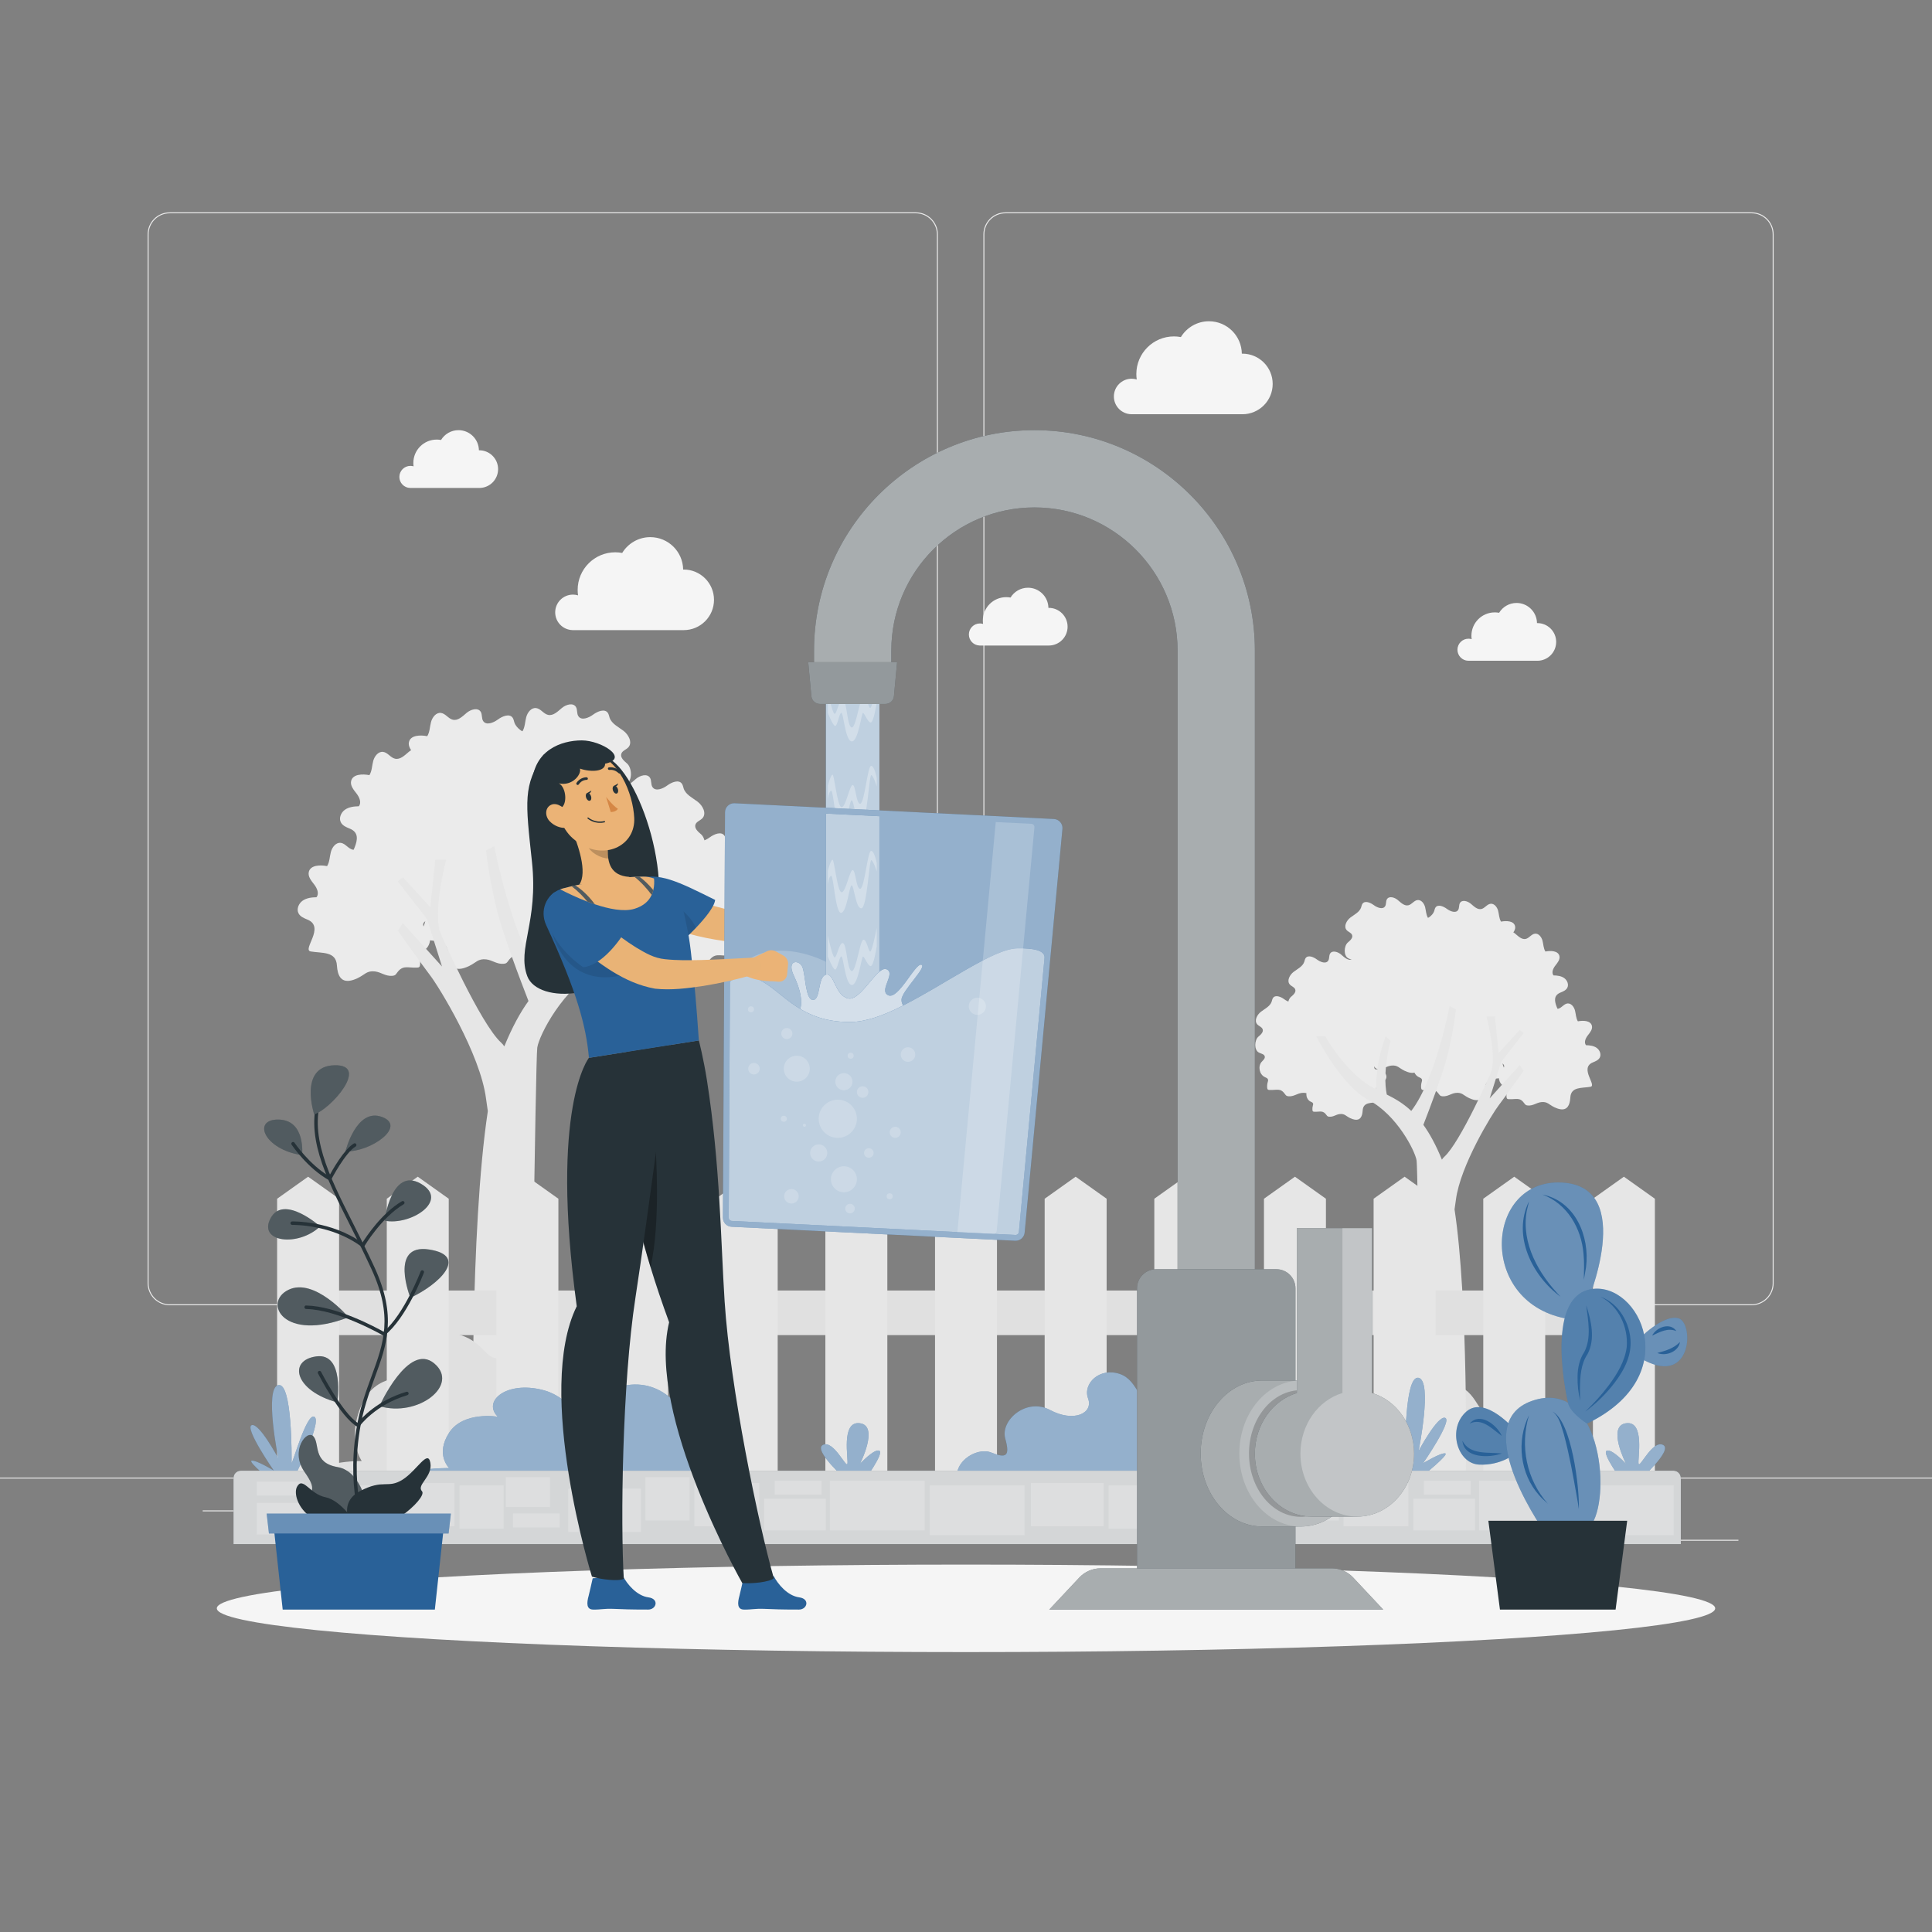 <?xml version="1.0" encoding="utf-8"?>
<!-- Generator: Adobe Illustrator 27.5.0, SVG Export Plug-In . SVG Version: 6.00 Build 0)  -->
<svg version="1.1" xmlns="http://www.w3.org/2000/svg" xmlns:xlink="http://www.w3.org/1999/xlink" x="0px" y="0px"
	 viewBox="0 0 500 500" style="enable-background:new 0 0 500 500;" xml:space="preserve">
<rect x="0" y="0" width="500" height="500" fill="#808080" stroke="none"/>
<g id="Background_Complete">
	<g>
		<rect y="382.398" style="fill:#EBEBEB;" width="500" height="0.25"/>
		<rect x="416.779" y="398.494" style="fill:#EBEBEB;" width="33.122" height="0.25"/>
		<rect x="322.527" y="401.208" style="fill:#EBEBEB;" width="8.693" height="0.25"/>
		<rect x="396.586" y="389.208" style="fill:#EBEBEB;" width="19.192" height="0.25"/>
		<rect x="52.459" y="390.888" style="fill:#EBEBEB;" width="43.193" height="0.25"/>
		<rect x="104.556" y="390.888" style="fill:#EBEBEB;" width="6.333" height="0.25"/>
		<rect x="131.471" y="395.111" style="fill:#EBEBEB;" width="93.676" height="0.25"/>
		<path style="fill:#EBEBEB;" d="M237.014,337.8H43.915c-3.147,0-5.708-2.561-5.708-5.708V60.66c0-3.147,2.561-5.708,5.708-5.708
			h193.099c3.146,0,5.707,2.561,5.707,5.708v271.432C242.721,335.239,240.16,337.8,237.014,337.8z M43.915,55.203
			c-3.01,0-5.458,2.448-5.458,5.458v271.432c0,3.01,2.448,5.458,5.458,5.458h193.099c3.009,0,5.457-2.448,5.457-5.458V60.66
			c0-3.009-2.448-5.458-5.457-5.458H43.915z"/>
		<path style="fill:#EBEBEB;" d="M453.31,337.8H260.212c-3.147,0-5.707-2.561-5.707-5.708V60.66c0-3.147,2.561-5.708,5.707-5.708
			H453.31c3.148,0,5.708,2.561,5.708,5.708v271.432C459.019,335.239,456.458,337.8,453.31,337.8z M260.212,55.203
			c-3.009,0-5.457,2.448-5.457,5.458v271.432c0,3.01,2.448,5.458,5.457,5.458H453.31c3.01,0,5.458-2.448,5.458-5.458V60.66
			c0-3.009-2.448-5.458-5.458-5.458H260.212z"/>
	</g>
	<g>
		<g>
			<g>
				<path style="fill:#EBEBEB;" d="M87.464,251.645c-0.145-0.524-0.231-1.125-0.27-1.787c-0.22-3.706-3.758-3.119-6.768-3.622
					c-2.351-0.393,3.875-6.333-0.866-8.249c-0.881-0.356-1.838-0.758-2.288-1.594c-0.595-1.106,0.007-2.562,1.033-3.287
					c1.026-0.725,2.343-0.879,3.599-0.903c0.773-0.94,0.144-2.355-0.604-3.315c-0.748-0.96-1.665-2.052-1.381-3.236
					c0.428-1.788,2.926-1.852,4.731-1.504c0.667-1.08,0.654-2.431,0.978-3.658c0.324-1.228,1.3-2.516,2.56-2.362
					c1.187,0.145,1.912,1.485,3.076,1.759c1.352,0.318,2.522-0.877,3.583-1.774c1.06-0.897,2.915-1.456,3.645-0.275
					c0.437,0.707,0.175,1.693,0.63,2.389c0.788,1.207,2.655,0.458,3.815-0.398c1.16-0.856,3.007-1.631,3.823-0.443
					c0.25,0.364,0.305,0.822,0.449,1.24c0.549,1.583,2.26,2.372,3.593,3.387c1.333,1.015,2.389,3.035,1.261,4.273
					c-0.556,0.611-1.535,0.859-1.812,1.638c-0.345,0.973,0.649,1.846,1.436,2.515c1.31,1.114,1.548,4.448-0.184,5.36
					c-0.727,0.383-1.793,0.5-1.972,1.303c-0.159,0.717,0.568,1.275,1.052,1.828c1.328,1.519,0.766,4.253-1.054,5.125
					c-0.416,0.199-0.927,0.363-1.081,0.797c-0.11,0.311,0.01,0.65,0.099,0.968c0.169,0.602,0.226,1.234,0.167,1.856
					c-0.02,0.213-0.064,0.443-0.226,0.583c-0.147,0.126-0.355,0.146-0.549,0.155c-2.501,0.111-3.708-0.774-5.234,1.403
					c-0.147,0.209-0.3,0.425-0.521,0.553c-0.207,0.12-0.452,0.152-0.69,0.172c-1.719,0.142-2.843-0.931-4.414-1.132
					c-2.18-0.278-2.642,0.846-4.563,1.749C89.496,254.578,88.032,253.703,87.464,251.645z"/>
				<path style="fill:#EBEBEB;" d="M116.269,248.532c-0.145-0.524-0.231-1.125-0.27-1.787c-0.22-3.706-3.758-3.119-6.768-3.621
					c-2.351-0.393,3.875-6.333-0.866-8.249c-0.881-0.356-1.838-0.758-2.288-1.594c-0.595-1.106,0.007-2.562,1.033-3.287
					c1.026-0.725,2.343-0.879,3.599-0.902c0.773-0.94,0.144-2.355-0.604-3.315c-0.748-0.96-1.665-2.052-1.381-3.236
					c0.428-1.788,2.926-1.852,4.731-1.504c0.667-1.08,0.654-2.431,0.978-3.658c0.324-1.228,1.3-2.516,2.56-2.362
					c1.187,0.145,1.912,1.485,3.076,1.759c1.352,0.318,2.522-0.877,3.583-1.774c1.06-0.897,2.915-1.457,3.645-0.275
					c0.437,0.707,0.175,1.693,0.63,2.389c0.788,1.207,2.656,0.458,3.815-0.398c1.16-0.856,3.007-1.631,3.823-0.443
					c0.25,0.364,0.305,0.822,0.45,1.239c0.549,1.583,2.26,2.372,3.593,3.387c1.333,1.015,2.389,3.035,1.261,4.273
					c-0.557,0.611-1.535,0.859-1.812,1.638c-0.346,0.973,0.649,1.846,1.436,2.515c1.31,1.114,1.548,4.448-0.184,5.36
					c-0.727,0.383-1.793,0.5-1.972,1.302c-0.16,0.717,0.568,1.275,1.052,1.828c1.328,1.519,0.766,4.253-1.054,5.125
					c-0.416,0.199-0.927,0.363-1.081,0.797c-0.11,0.311,0.01,0.65,0.099,0.968c0.169,0.601,0.226,1.234,0.167,1.856
					c-0.02,0.213-0.064,0.443-0.226,0.582c-0.147,0.126-0.355,0.146-0.549,0.155c-2.501,0.111-3.708-0.774-5.234,1.402
					c-0.147,0.209-0.3,0.425-0.521,0.553c-0.207,0.12-0.452,0.152-0.69,0.172c-1.719,0.142-2.843-0.932-4.414-1.132
					c-2.18-0.278-2.642,0.846-4.563,1.749C118.301,251.466,116.837,250.59,116.269,248.532z"/>
				<path style="fill:#EBEBEB;" d="M119.045,230.188c-0.144-0.524-0.231-1.125-0.27-1.787c-0.22-3.706-3.758-3.119-6.768-3.622
					c-2.351-0.393,3.875-6.333-0.866-8.249c-0.881-0.356-1.838-0.758-2.288-1.595c-0.595-1.106,0.007-2.562,1.033-3.287
					c1.026-0.725,2.343-0.879,3.599-0.902c0.773-0.94,0.145-2.355-0.604-3.315c-0.749-0.96-1.665-2.053-1.381-3.236
					c0.428-1.788,2.926-1.852,4.731-1.504c0.667-1.08,0.654-2.431,0.977-3.658c0.324-1.227,1.3-2.516,2.56-2.362
					c1.187,0.145,1.912,1.485,3.076,1.759c1.352,0.319,2.522-0.877,3.583-1.774c1.061-0.897,2.915-1.457,3.645-0.275
					c0.437,0.707,0.175,1.693,0.63,2.389c0.788,1.207,2.655,0.458,3.815-0.398c1.16-0.856,3.007-1.631,3.823-0.443
					c0.25,0.364,0.305,0.823,0.449,1.24c0.549,1.583,2.26,2.372,3.593,3.387c1.333,1.015,2.389,3.035,1.261,4.273
					c-0.556,0.611-1.535,0.859-1.812,1.638c-0.346,0.973,0.649,1.846,1.436,2.515c1.31,1.114,1.548,4.448-0.184,5.36
					c-0.727,0.383-1.794,0.5-1.972,1.302c-0.16,0.717,0.568,1.275,1.052,1.828c1.328,1.519,0.766,4.253-1.054,5.125
					c-0.416,0.199-0.927,0.363-1.081,0.797c-0.11,0.311,0.01,0.65,0.099,0.968c0.169,0.601,0.226,1.234,0.167,1.856
					c-0.02,0.213-0.064,0.443-0.226,0.582c-0.147,0.126-0.355,0.146-0.549,0.155c-2.501,0.111-3.708-0.774-5.234,1.402
					c-0.147,0.209-0.3,0.425-0.521,0.553c-0.207,0.12-0.452,0.152-0.69,0.172c-1.719,0.142-2.843-0.932-4.414-1.132
					c-2.18-0.278-2.642,0.846-4.562,1.749C121.077,233.121,119.613,232.246,119.045,230.188z"/>
				<path style="fill:#EBEBEB;" d="M138.02,239.325c-0.144-0.524-0.231-1.125-0.27-1.787c-0.22-3.706-3.758-3.119-6.768-3.621
					c-2.351-0.393,3.875-6.333-0.866-8.249c-0.881-0.356-1.838-0.758-2.288-1.595c-0.595-1.106,0.007-2.562,1.033-3.287
					c1.025-0.725,2.344-0.879,3.599-0.902c0.773-0.94,0.145-2.355-0.604-3.315c-0.748-0.96-1.665-2.053-1.381-3.236
					c0.428-1.788,2.926-1.852,4.731-1.504c0.667-1.08,0.654-2.431,0.978-3.658c0.324-1.227,1.3-2.516,2.56-2.362
					c1.187,0.145,1.912,1.485,3.076,1.759c1.352,0.319,2.522-0.877,3.583-1.774c1.061-0.897,2.915-1.456,3.645-0.275
					c0.437,0.707,0.175,1.693,0.63,2.389c0.788,1.207,2.655,0.458,3.815-0.398c1.16-0.856,3.007-1.631,3.823-0.443
					c0.25,0.364,0.305,0.823,0.449,1.24c0.549,1.583,2.26,2.372,3.593,3.387c1.333,1.015,2.389,3.035,1.261,4.273
					c-0.557,0.611-1.535,0.859-1.812,1.638c-0.346,0.973,0.649,1.846,1.436,2.515c1.31,1.114,1.548,4.449-0.184,5.36
					c-0.727,0.383-1.794,0.5-1.972,1.302c-0.16,0.717,0.568,1.275,1.052,1.828c1.328,1.519,0.766,4.253-1.054,5.125
					c-0.416,0.199-0.927,0.363-1.081,0.797c-0.11,0.311,0.01,0.65,0.099,0.968c0.169,0.601,0.226,1.234,0.167,1.856
					c-0.02,0.213-0.064,0.443-0.226,0.583c-0.147,0.126-0.355,0.146-0.549,0.154c-2.501,0.111-3.708-0.774-5.234,1.403
					c-0.147,0.209-0.3,0.425-0.521,0.553c-0.207,0.12-0.452,0.152-0.69,0.172c-1.719,0.142-2.843-0.931-4.414-1.132
					c-2.18-0.278-2.642,0.846-4.563,1.749C140.052,242.258,138.587,241.383,138.02,239.325z"/>
				<path style="fill:#EBEBEB;" d="M157.197,235.105c-0.144-0.524-0.231-1.125-0.27-1.786c-0.22-3.706-3.758-3.119-6.768-3.622
					c-2.351-0.393,3.875-6.333-0.866-8.249c-0.881-0.356-1.838-0.758-2.288-1.595c-0.595-1.106,0.007-2.562,1.033-3.287
					c1.025-0.725,2.344-0.879,3.599-0.902c0.773-0.94,0.144-2.355-0.604-3.315c-0.748-0.96-1.665-2.053-1.381-3.236
					c0.428-1.788,2.926-1.852,4.731-1.504c0.667-1.08,0.654-2.431,0.978-3.658c0.324-1.227,1.3-2.516,2.56-2.362
					c1.187,0.145,1.912,1.485,3.076,1.759c1.352,0.319,2.522-0.877,3.583-1.774c1.06-0.897,2.915-1.456,3.645-0.275
					c0.437,0.707,0.175,1.693,0.63,2.389c0.788,1.207,2.655,0.458,3.815-0.398c1.16-0.856,3.007-1.631,3.823-0.443
					c0.25,0.364,0.305,0.822,0.45,1.24c0.548,1.583,2.26,2.372,3.593,3.387c1.333,1.015,2.389,3.035,1.261,4.273
					c-0.557,0.611-1.535,0.859-1.812,1.638c-0.346,0.973,0.649,1.846,1.436,2.515c1.31,1.114,1.547,4.448-0.184,5.36
					c-0.727,0.383-1.794,0.5-1.972,1.302c-0.16,0.717,0.568,1.275,1.052,1.828c1.328,1.519,0.766,4.253-1.054,5.125
					c-0.416,0.199-0.927,0.363-1.081,0.797c-0.11,0.311,0.01,0.65,0.099,0.968c0.169,0.601,0.226,1.234,0.167,1.856
					c-0.02,0.213-0.064,0.443-0.226,0.582c-0.147,0.126-0.355,0.146-0.549,0.155c-2.501,0.111-3.708-0.774-5.234,1.403
					c-0.147,0.209-0.3,0.425-0.521,0.553c-0.207,0.12-0.452,0.152-0.69,0.172c-1.719,0.142-2.843-0.931-4.414-1.132
					c-2.18-0.278-2.642,0.846-4.562,1.749C159.229,238.038,157.765,237.163,157.197,235.105z"/>
				<path style="fill:#EBEBEB;" d="M157.448,255.619c-0.114-0.413-0.182-0.886-0.213-1.407c-0.173-2.918-2.959-2.456-5.329-2.852
					c-1.851-0.309,3.051-4.986-0.682-6.495c-0.693-0.28-1.447-0.597-1.801-1.256c-0.469-0.871,0.006-2.017,0.813-2.588
					c0.808-0.571,1.845-0.692,2.834-0.711c0.609-0.74,0.114-1.854-0.476-2.61c-0.589-0.756-1.311-1.616-1.088-2.548
					c0.337-1.407,2.304-1.458,3.725-1.184c0.525-0.85,0.515-1.914,0.77-2.88c0.255-0.967,1.023-1.981,2.016-1.86
					c0.935,0.114,1.506,1.169,2.422,1.385c1.064,0.251,1.986-0.691,2.821-1.397c0.835-0.706,2.295-1.147,2.87-0.216
					c0.344,0.557,0.138,1.333,0.496,1.881c0.62,0.95,2.091,0.361,3.004-0.313c0.913-0.674,2.368-1.284,3.01-0.349
					c0.197,0.286,0.24,0.648,0.354,0.976c0.432,1.247,1.78,1.867,2.829,2.667c1.049,0.799,1.881,2.389,0.993,3.365
					c-0.438,0.481-1.209,0.676-1.426,1.29c-0.272,0.766,0.511,1.453,1.131,1.98c1.031,0.877,1.218,3.503-0.145,4.221
					c-0.572,0.301-1.412,0.394-1.553,1.025c-0.126,0.565,0.447,1.004,0.828,1.44c1.046,1.196,0.603,3.349-0.83,4.035
					c-0.328,0.157-0.73,0.285-0.851,0.628c-0.087,0.245,0.008,0.512,0.078,0.762c0.133,0.474,0.178,0.972,0.131,1.462
					c-0.016,0.167-0.05,0.349-0.178,0.459c-0.116,0.1-0.28,0.115-0.432,0.122c-1.969,0.088-2.92-0.609-4.122,1.104
					c-0.115,0.165-0.236,0.334-0.41,0.436c-0.163,0.095-0.356,0.12-0.544,0.135c-1.354,0.112-2.239-0.733-3.476-0.891
					c-1.717-0.219-2.08,0.666-3.592,1.377C159.048,257.928,157.895,257.239,157.448,255.619z"/>
				<path style="fill:#EBEBEB;" d="M168.193,248.532c-0.145-0.524-0.231-1.125-0.27-1.787c-0.22-3.706-3.758-3.119-6.768-3.621
					c-2.351-0.393,3.875-6.333-0.866-8.249c-0.881-0.356-1.838-0.758-2.288-1.594c-0.595-1.106,0.007-2.562,1.033-3.287
					c1.026-0.725,2.344-0.879,3.599-0.902c0.773-0.94,0.144-2.355-0.604-3.315c-0.748-0.96-1.665-2.052-1.381-3.236
					c0.428-1.788,2.926-1.852,4.731-1.504c0.667-1.08,0.654-2.431,0.978-3.658c0.324-1.228,1.3-2.516,2.56-2.362
					c1.187,0.145,1.913,1.485,3.076,1.759c1.352,0.318,2.522-0.877,3.583-1.774c1.06-0.897,2.915-1.457,3.645-0.275
					c0.437,0.707,0.175,1.693,0.63,2.389c0.788,1.207,2.655,0.458,3.815-0.398c1.16-0.856,3.007-1.631,3.823-0.443
					c0.25,0.364,0.305,0.822,0.449,1.239c0.549,1.583,2.26,2.372,3.593,3.387c1.333,1.015,2.389,3.035,1.261,4.273
					c-0.557,0.611-1.535,0.859-1.812,1.638c-0.345,0.973,0.649,1.846,1.436,2.515c1.31,1.114,1.548,4.448-0.184,5.36
					c-0.727,0.383-1.793,0.5-1.972,1.302c-0.16,0.717,0.568,1.275,1.052,1.828c1.328,1.519,0.766,4.253-1.054,5.125
					c-0.416,0.199-0.927,0.363-1.081,0.797c-0.11,0.311,0.01,0.65,0.099,0.968c0.169,0.601,0.226,1.234,0.167,1.856
					c-0.02,0.213-0.064,0.443-0.226,0.582c-0.147,0.126-0.355,0.146-0.549,0.155c-2.501,0.111-3.708-0.774-5.234,1.402
					c-0.147,0.209-0.3,0.425-0.521,0.553c-0.207,0.12-0.452,0.152-0.69,0.172c-1.719,0.142-2.843-0.932-4.414-1.132
					c-2.18-0.278-2.642,0.846-4.563,1.749C170.225,251.466,168.761,250.59,168.193,248.532z"/>
				<path style="fill:#EBEBEB;" d="M138.02,216.76c-0.144-0.524-0.231-1.125-0.27-1.787c-0.22-3.706-3.758-3.119-6.768-3.621
					c-2.351-0.393,3.875-6.333-0.866-8.249c-0.881-0.356-1.838-0.758-2.288-1.594c-0.595-1.106,0.007-2.562,1.033-3.287
					c1.025-0.725,2.344-0.879,3.599-0.902c0.773-0.94,0.145-2.355-0.604-3.315c-0.748-0.96-1.665-2.053-1.381-3.236
					c0.428-1.788,2.926-1.852,4.731-1.504c0.667-1.08,0.654-2.431,0.978-3.658c0.324-1.227,1.3-2.516,2.56-2.362
					c1.187,0.145,1.912,1.485,3.076,1.759c1.352,0.319,2.522-0.877,3.583-1.774c1.061-0.897,2.915-1.456,3.645-0.275
					c0.437,0.707,0.175,1.693,0.63,2.389c0.788,1.207,2.655,0.458,3.815-0.398c1.16-0.856,3.007-1.631,3.823-0.443
					c0.25,0.364,0.305,0.822,0.449,1.24c0.549,1.583,2.26,2.372,3.593,3.387c1.333,1.015,2.389,3.034,1.261,4.273
					c-0.557,0.611-1.535,0.859-1.812,1.638c-0.346,0.973,0.649,1.846,1.436,2.515c1.31,1.114,1.548,4.448-0.184,5.36
					c-0.727,0.383-1.794,0.5-1.972,1.302c-0.16,0.717,0.568,1.275,1.052,1.828c1.328,1.519,0.766,4.253-1.054,5.125
					c-0.416,0.199-0.927,0.363-1.081,0.797c-0.11,0.311,0.01,0.65,0.099,0.968c0.169,0.601,0.226,1.234,0.167,1.856
					c-0.02,0.213-0.064,0.443-0.226,0.582c-0.147,0.126-0.355,0.146-0.549,0.155c-2.501,0.111-3.708-0.774-5.234,1.403
					c-0.147,0.209-0.3,0.425-0.521,0.553c-0.207,0.12-0.452,0.152-0.69,0.172c-1.719,0.142-2.843-0.932-4.414-1.132
					c-2.18-0.278-2.642,0.846-4.563,1.749C140.052,219.694,138.587,218.819,138.02,216.76z"/>
				<path style="fill:#EBEBEB;" d="M113.384,218.02c-0.145-0.524-0.231-1.125-0.27-1.787c-0.22-3.706-3.758-3.119-6.768-3.621
					c-2.351-0.393,3.875-6.333-0.866-8.249c-0.881-0.356-1.838-0.758-2.288-1.595c-0.595-1.106,0.007-2.562,1.033-3.287
					c1.026-0.725,2.343-0.879,3.599-0.903c0.773-0.94,0.145-2.355-0.604-3.315c-0.748-0.96-1.665-2.052-1.381-3.236
					c0.428-1.787,2.926-1.852,4.731-1.504c0.667-1.08,0.654-2.431,0.978-3.658c0.324-1.227,1.3-2.516,2.56-2.362
					c1.187,0.145,1.912,1.485,3.076,1.759c1.352,0.319,2.522-0.877,3.583-1.774c1.06-0.897,2.915-1.456,3.645-0.275
					c0.437,0.707,0.175,1.693,0.63,2.389c0.788,1.207,2.655,0.458,3.815-0.398c1.16-0.856,3.007-1.631,3.823-0.443
					c0.25,0.364,0.305,0.822,0.449,1.24c0.549,1.583,2.26,2.372,3.593,3.387c1.333,1.015,2.389,3.034,1.261,4.273
					c-0.557,0.611-1.535,0.859-1.812,1.638c-0.346,0.973,0.649,1.846,1.436,2.515c1.31,1.114,1.548,4.448-0.184,5.36
					c-0.727,0.383-1.793,0.5-1.972,1.302c-0.16,0.717,0.568,1.275,1.052,1.828c1.328,1.519,0.766,4.253-1.054,5.125
					c-0.416,0.199-0.927,0.363-1.081,0.797c-0.11,0.311,0.01,0.65,0.099,0.968c0.169,0.601,0.226,1.234,0.167,1.856
					c-0.02,0.213-0.064,0.443-0.226,0.583c-0.147,0.126-0.355,0.146-0.549,0.155c-2.501,0.112-3.708-0.774-5.234,1.403
					c-0.147,0.209-0.3,0.424-0.521,0.553c-0.207,0.12-0.452,0.152-0.69,0.172c-1.719,0.142-2.843-0.931-4.414-1.132
					c-2.18-0.278-2.642,0.846-4.563,1.749C115.416,220.954,113.951,220.078,113.384,218.02z"/>
				<path style="fill:#EBEBEB;" d="M98.42,228.102c-0.145-0.524-0.231-1.125-0.27-1.787c-0.22-3.706-3.758-3.119-6.768-3.621
					c-2.351-0.393,3.875-6.333-0.866-8.249c-0.881-0.356-1.838-0.758-2.288-1.594c-0.595-1.106,0.007-2.562,1.033-3.287
					c1.025-0.725,2.343-0.879,3.599-0.903c0.773-0.94,0.145-2.355-0.604-3.315c-0.748-0.96-1.665-2.053-1.381-3.236
					c0.428-1.788,2.926-1.852,4.731-1.504c0.667-1.08,0.654-2.431,0.977-3.658c0.324-1.228,1.3-2.516,2.56-2.362
					c1.187,0.145,1.912,1.485,3.076,1.759c1.352,0.319,2.522-0.877,3.583-1.774c1.06-0.897,2.915-1.457,3.645-0.275
					c0.437,0.707,0.175,1.693,0.63,2.389c0.788,1.207,2.655,0.458,3.815-0.398c1.16-0.856,3.007-1.631,3.823-0.443
					c0.25,0.364,0.305,0.822,0.449,1.24c0.549,1.583,2.26,2.372,3.593,3.387c1.333,1.015,2.389,3.035,1.261,4.273
					c-0.557,0.611-1.535,0.859-1.812,1.638c-0.346,0.973,0.649,1.846,1.436,2.515c1.31,1.114,1.548,4.449-0.184,5.36
					c-0.727,0.383-1.793,0.5-1.972,1.302c-0.16,0.717,0.568,1.275,1.052,1.828c1.328,1.519,0.766,4.253-1.054,5.125
					c-0.416,0.199-0.927,0.363-1.081,0.797c-0.11,0.311,0.01,0.65,0.099,0.968c0.169,0.601,0.226,1.234,0.167,1.856
					c-0.02,0.213-0.064,0.443-0.226,0.583c-0.147,0.126-0.355,0.146-0.549,0.155c-2.501,0.111-3.708-0.774-5.234,1.402
					c-0.147,0.209-0.3,0.425-0.521,0.553c-0.207,0.12-0.452,0.152-0.69,0.172c-1.719,0.142-2.843-0.931-4.414-1.132
					c-2.18-0.278-2.642,0.846-4.563,1.749C100.451,231.036,98.987,230.161,98.42,228.102z"/>
				<path style="fill:#E6E6E6;" d="M102.956,240.845c0,0,6.258,8.848,8.416,11.653c2.158,2.805,12.948,20.285,14.416,31.847
					c0.157,1.234,0.311,2.296,0.462,3.225c-4.641,30.634-3.913,86.681-3.749,96.276h14.703c0.135-10.82,1.385-109.727,1.846-112.747
					c0.487-3.195,6.634-15.364,16.129-20.363c9.495-5,17.7-21.544,17.7-21.544h-3.026c0,0-5.611,10.143-13.595,15.753
					c-1.16,0.815-2.36,1.493-3.592,2.13c0.286-9.14-3.175-17.883-3.175-17.883l-1.633,1.511c2.206,9.033,1.916,14.819,1.248,18.143
					c-2.68,1.343-5.46,2.897-8.256,5.525c-8.282-10.77-12.94-35.401-12.94-35.401l-2.121,1.158c0,0,0.689,6.69,2.738,15.106
					c1.552,6.375,6.119,18.378,8.243,23.827c-2.112,2.933-4.209,6.725-6.256,11.744c-0.232-0.357-0.494-0.682-0.799-0.958
					c-5.395-4.878-15.538-27.924-15.538-27.924c-2.453-5.358,1.295-19.422,1.295-19.422h-2.831l-1.269,12.301l-7.122-7.769
					l-1.295,1.079l7.553,9.711l3.884,12.303l-10.143-11.225L102.956,240.845z"/>
			</g>
			<path style="fill:#E0E0E0;" d="M77.877,383.846h97.738c1.375-4.586-2.18-10.087-6.053-10.862
				c-4.758-0.952-9.54-9.324-9.766-14.654c-0.225-5.33-8.79-21.723-22.112-11.6c-13.322,10.124-9.273,1.491-18.91-1.353
				c-9.637-2.844-15.716,5.339-11.487,11.477c0,0-9.681-2.426-13.669,6.614c-3.988,9.04,0,14.655,0,14.655
				S81.38,377.766,77.877,383.846z"/>
		</g>
		<path style="fill:#F5F5F5;" d="M288.271,102.609c0-2.539,2.058-4.596,4.596-4.596c0.459,0,0.902,0.069,1.32,0.195
			c-0.067-0.461-0.103-0.932-0.103-1.411c0-5.376,4.358-9.734,9.734-9.734c0.613,0,1.212,0.059,1.793,0.168
			c1.496-2.448,4.185-4.088,7.265-4.088c4.661,0,8.441,3.745,8.51,8.389c0.048-0.001,0.094-0.007,0.142-0.007
			c4.331,0,7.841,3.51,7.841,7.841c0,4.33-3.51,7.841-7.841,7.841h-28.795l0.006-0.007
			C290.26,107.13,288.271,105.104,288.271,102.609z"/>
		<path style="fill:#F5F5F5;" d="M143.684,158.48c0-2.539,2.058-4.596,4.596-4.596c0.459,0,0.902,0.069,1.32,0.195
			c-0.067-0.461-0.103-0.932-0.103-1.411c0-5.376,4.358-9.734,9.734-9.734c0.613,0,1.212,0.059,1.793,0.168
			c1.496-2.448,4.186-4.088,7.265-4.088c4.661,0,8.441,3.745,8.51,8.389c0.048-0.001,0.094-0.007,0.142-0.007
			c4.33,0,7.841,3.51,7.841,7.841c0,4.33-3.51,7.841-7.841,7.841h-28.795l0.006-0.007
			C145.673,163.001,143.684,160.975,143.684,158.48z"/>
		<path style="fill:#F5F5F5;" d="M250.743,164.207c0-1.578,1.279-2.858,2.858-2.858c0.285,0,0.561,0.043,0.821,0.121
			c-0.042-0.286-0.064-0.579-0.064-0.877c0-3.342,2.709-6.051,6.051-6.051c0.381,0,0.753,0.037,1.115,0.104
			c0.93-1.522,2.602-2.542,4.516-2.542c2.898,0,5.248,2.328,5.291,5.215c0.03,0,0.058-0.004,0.088-0.004
			c2.692,0,4.875,2.183,4.875,4.875s-2.183,4.875-4.875,4.875h-17.902l0.004-0.004C251.979,167.018,250.743,165.758,250.743,164.207
			z"/>
		<path style="fill:#F5F5F5;" d="M103.357,123.428c0-1.578,1.279-2.858,2.858-2.858c0.285,0,0.561,0.043,0.821,0.121
			c-0.042-0.286-0.064-0.579-0.064-0.877c0-3.342,2.71-6.051,6.051-6.051c0.381,0,0.753,0.037,1.115,0.104
			c0.93-1.522,2.602-2.542,4.516-2.542c2.898,0,5.248,2.328,5.291,5.215c0.03-0.001,0.058-0.005,0.088-0.005
			c2.692,0,4.875,2.183,4.875,4.875s-2.183,4.875-4.875,4.875h-17.902l0.004-0.004C104.594,126.239,103.357,124.979,103.357,123.428
			z"/>
		<path style="fill:#F5F5F5;" d="M377.187,168.15c0-1.578,1.279-2.858,2.858-2.858c0.285,0,0.56,0.043,0.82,0.121
			c-0.042-0.287-0.064-0.579-0.064-0.877c0-3.342,2.709-6.052,6.051-6.052c0.381,0,0.753,0.037,1.115,0.104
			c0.93-1.522,2.602-2.542,4.516-2.542c2.898,0,5.248,2.328,5.291,5.215c0.03-0.001,0.058-0.005,0.088-0.005
			c2.692,0,4.875,2.183,4.875,4.875c0,2.692-2.182,4.875-4.875,4.875h-17.902l0.004-0.004
			C378.424,170.961,377.187,169.701,377.187,168.15z"/>
		<g>
			<path style="fill:#E0E0E0;" d="M408.188,386.848c0.226-2.718-0.145-6.241-3.318-7.288c-5.378-1.774-8.569-5.939-8.389-10.65
				c0.18-4.711-5.481-9.295-9.727-4.88c-4.246,4.415-3.68-3.395-9.341-5.293c-5.661-1.898-10.46,2.707-8.91,6.915
				c1.55,4.208-4.036,6.837-10.726,3.258c-6.689-3.579-14.049,2.932-12.634,8.027c1.415,5.095,0.257,5.661-3.976,3.963
				c-3.42-1.372-9.017,1.507-9.641,5.948H408.188z"/>
			<g>
				<path style="fill:#EBEBEB;" d="M406.193,285.414c0.111-0.402,0.177-0.863,0.207-1.371c0.169-2.843,2.883-2.393,5.193-2.779
					c1.804-0.301-2.973-4.859,0.665-6.329c0.676-0.273,1.41-0.582,1.755-1.223c0.457-0.849-0.005-1.966-0.792-2.522
					c-0.787-0.556-1.798-0.674-2.762-0.692c-0.593-0.721-0.111-1.807,0.464-2.544c0.574-0.737,1.277-1.575,1.06-2.483
					c-0.329-1.372-2.245-1.421-3.63-1.154c-0.512-0.829-0.502-1.865-0.75-2.807c-0.248-0.942-0.997-1.93-1.964-1.813
					c-0.911,0.111-1.467,1.139-2.36,1.35c-1.037,0.244-1.935-0.673-2.749-1.361c-0.814-0.688-2.237-1.117-2.797-0.211
					c-0.335,0.543-0.135,1.299-0.483,1.833c-0.604,0.926-2.037,0.351-2.927-0.305s-2.307-1.251-2.933-0.34
					c-0.192,0.279-0.234,0.631-0.345,0.951c-0.421,1.215-1.734,1.82-2.757,2.599c-1.023,0.779-1.833,2.328-0.967,3.279
					c0.427,0.469,1.178,0.659,1.39,1.257c0.265,0.747-0.498,1.416-1.102,1.93c-1.005,0.855-1.187,3.413,0.141,4.112
					c0.558,0.294,1.376,0.384,1.513,0.999c0.122,0.55-0.436,0.978-0.807,1.403c-1.019,1.165-0.588,3.263,0.808,3.932
					c0.319,0.153,0.711,0.278,0.829,0.612c0.085,0.239-0.008,0.499-0.076,0.743c-0.13,0.462-0.173,0.947-0.128,1.424
					c0.016,0.163,0.049,0.34,0.173,0.447c0.113,0.097,0.273,0.112,0.421,0.119c1.919,0.086,2.845-0.594,4.016,1.076
					c0.113,0.16,0.23,0.326,0.4,0.424c0.159,0.092,0.347,0.117,0.53,0.132c1.319,0.109,2.181-0.715,3.387-0.868
					c1.673-0.213,2.027,0.649,3.501,1.342C404.634,287.665,405.758,286.993,406.193,285.414z"/>
				<path style="fill:#EBEBEB;" d="M384.092,283.026c0.111-0.402,0.177-0.863,0.207-1.371c0.169-2.843,2.883-2.393,5.193-2.779
					c1.804-0.301-2.973-4.859,0.665-6.329c0.676-0.273,1.41-0.582,1.755-1.223c0.457-0.849-0.005-1.966-0.792-2.522
					c-0.787-0.557-1.798-0.674-2.762-0.693c-0.593-0.721-0.111-1.807,0.463-2.544c0.574-0.737,1.277-1.575,1.06-2.483
					c-0.329-1.372-2.245-1.421-3.63-1.154c-0.512-0.829-0.502-1.865-0.75-2.807c-0.248-0.942-0.997-1.93-1.964-1.812
					c-0.911,0.111-1.467,1.139-2.36,1.35c-1.037,0.244-1.935-0.673-2.749-1.361c-0.814-0.688-2.237-1.118-2.797-0.211
					c-0.336,0.543-0.135,1.299-0.483,1.833c-0.604,0.926-2.037,0.351-2.927-0.305c-0.89-0.656-2.307-1.251-2.933-0.34
					c-0.192,0.279-0.234,0.631-0.345,0.951c-0.421,1.215-1.734,1.82-2.757,2.599c-1.023,0.779-1.833,2.328-0.967,3.279
					c0.427,0.469,1.178,0.659,1.39,1.257c0.265,0.747-0.498,1.416-1.102,1.93c-1.005,0.855-1.187,3.413,0.142,4.113
					c0.558,0.294,1.376,0.384,1.513,0.999c0.122,0.55-0.436,0.978-0.807,1.403c-1.019,1.165-0.588,3.263,0.808,3.932
					c0.319,0.153,0.711,0.278,0.829,0.612c0.085,0.239-0.008,0.499-0.076,0.743c-0.129,0.461-0.173,0.947-0.128,1.424
					c0.015,0.163,0.049,0.34,0.173,0.447c0.113,0.097,0.273,0.112,0.421,0.119c1.919,0.086,2.845-0.594,4.016,1.076
					c0.112,0.16,0.23,0.326,0.4,0.424c0.159,0.092,0.347,0.117,0.53,0.132c1.319,0.109,2.181-0.715,3.387-0.868
					c1.673-0.213,2.027,0.649,3.501,1.342C382.533,285.277,383.657,284.605,384.092,283.026z"/>
				<path style="fill:#EBEBEB;" d="M381.962,268.951c0.111-0.402,0.177-0.863,0.207-1.371c0.169-2.843,2.883-2.393,5.193-2.779
					c1.804-0.302-2.973-4.859,0.665-6.329c0.676-0.273,1.41-0.582,1.755-1.223c0.457-0.849-0.005-1.966-0.792-2.522
					c-0.787-0.556-1.798-0.674-2.762-0.692c-0.593-0.721-0.111-1.807,0.463-2.544c0.574-0.737,1.277-1.575,1.06-2.483
					c-0.329-1.372-2.245-1.421-3.63-1.154c-0.512-0.829-0.502-1.865-0.75-2.807c-0.248-0.942-0.997-1.93-1.964-1.812
					c-0.911,0.111-1.467,1.139-2.36,1.35c-1.037,0.244-1.935-0.673-2.749-1.361c-0.814-0.688-2.237-1.118-2.797-0.211
					c-0.336,0.543-0.135,1.299-0.483,1.833c-0.604,0.926-2.037,0.351-2.927-0.305c-0.89-0.657-2.307-1.251-2.933-0.34
					c-0.192,0.279-0.234,0.631-0.345,0.951c-0.421,1.215-1.734,1.82-2.757,2.598c-1.023,0.779-1.833,2.328-0.967,3.279
					c0.427,0.469,1.178,0.659,1.39,1.257c0.265,0.747-0.498,1.416-1.102,1.93c-1.005,0.855-1.187,3.413,0.142,4.113
					c0.558,0.294,1.376,0.384,1.513,0.999c0.122,0.55-0.436,0.978-0.807,1.403c-1.019,1.165-0.588,3.263,0.809,3.932
					c0.319,0.153,0.711,0.278,0.829,0.612c0.085,0.239-0.008,0.499-0.076,0.743c-0.13,0.461-0.173,0.947-0.128,1.424
					c0.016,0.163,0.049,0.34,0.173,0.447c0.113,0.097,0.272,0.112,0.421,0.119c1.919,0.085,2.845-0.594,4.016,1.076
					c0.113,0.16,0.23,0.326,0.4,0.424c0.159,0.092,0.347,0.117,0.53,0.132c1.319,0.109,2.182-0.715,3.387-0.868
					c1.673-0.213,2.027,0.649,3.501,1.342C380.403,271.202,381.527,270.53,381.962,268.951z"/>
				<path style="fill:#EBEBEB;" d="M367.403,275.962c0.111-0.402,0.177-0.863,0.207-1.371c0.169-2.843,2.883-2.393,5.193-2.779
					c1.804-0.301-2.973-4.859,0.665-6.329c0.676-0.273,1.41-0.582,1.755-1.224c0.457-0.849-0.005-1.966-0.792-2.522
					c-0.787-0.556-1.798-0.674-2.762-0.692c-0.593-0.721-0.111-1.807,0.463-2.544c0.574-0.737,1.277-1.575,1.06-2.483
					c-0.328-1.371-2.245-1.421-3.63-1.154c-0.512-0.829-0.502-1.865-0.75-2.807c-0.248-0.942-0.997-1.93-1.964-1.813
					c-0.911,0.111-1.467,1.139-2.36,1.35c-1.037,0.244-1.935-0.673-2.749-1.361c-0.814-0.688-2.237-1.118-2.797-0.211
					c-0.336,0.543-0.135,1.299-0.483,1.833c-0.604,0.926-2.037,0.351-2.927-0.305c-0.89-0.657-2.307-1.251-2.933-0.34
					c-0.192,0.279-0.234,0.631-0.345,0.951c-0.421,1.215-1.734,1.82-2.757,2.599c-1.022,0.779-1.833,2.328-0.967,3.279
					c0.427,0.469,1.178,0.659,1.39,1.257c0.265,0.747-0.498,1.416-1.102,1.93c-1.005,0.855-1.187,3.413,0.142,4.113
					c0.558,0.294,1.376,0.384,1.513,0.999c0.122,0.55-0.436,0.978-0.807,1.403c-1.019,1.165-0.588,3.263,0.808,3.932
					c0.319,0.153,0.711,0.278,0.829,0.612c0.085,0.239-0.008,0.499-0.076,0.743c-0.13,0.461-0.173,0.947-0.128,1.424
					c0.015,0.163,0.049,0.34,0.173,0.447c0.113,0.097,0.273,0.112,0.421,0.118c1.919,0.086,2.845-0.594,4.016,1.076
					c0.112,0.16,0.23,0.326,0.4,0.424c0.159,0.092,0.347,0.117,0.53,0.132c1.319,0.109,2.181-0.715,3.387-0.868
					c1.673-0.213,2.027,0.649,3.501,1.342C365.844,278.212,366.968,277.541,367.403,275.962z"/>
				<path style="fill:#EBEBEB;" d="M352.689,272.724c0.111-0.402,0.177-0.863,0.207-1.371c0.169-2.843,2.883-2.393,5.193-2.779
					c1.804-0.301-2.973-4.859,0.665-6.329c0.676-0.273,1.41-0.582,1.755-1.223c0.457-0.849-0.005-1.966-0.792-2.522
					c-0.787-0.557-1.798-0.674-2.762-0.693c-0.593-0.721-0.111-1.807,0.463-2.544c0.574-0.737,1.277-1.575,1.06-2.483
					c-0.329-1.372-2.245-1.421-3.63-1.154c-0.512-0.829-0.502-1.865-0.75-2.807c-0.248-0.942-0.997-1.93-1.964-1.813
					c-0.911,0.111-1.467,1.139-2.36,1.35c-1.037,0.245-1.935-0.673-2.749-1.361s-2.237-1.117-2.797-0.211
					c-0.336,0.543-0.135,1.299-0.483,1.833c-0.604,0.926-2.038,0.351-2.927-0.305c-0.89-0.657-2.307-1.251-2.933-0.34
					c-0.192,0.279-0.234,0.631-0.345,0.951c-0.421,1.215-1.734,1.82-2.757,2.599c-1.023,0.779-1.833,2.328-0.967,3.279
					c0.427,0.469,1.178,0.659,1.39,1.257c0.265,0.747-0.498,1.416-1.102,1.93c-1.005,0.855-1.187,3.413,0.141,4.113
					c0.558,0.294,1.376,0.384,1.513,0.999c0.122,0.55-0.436,0.978-0.807,1.403c-1.019,1.165-0.588,3.263,0.808,3.932
					c0.319,0.153,0.711,0.278,0.829,0.612c0.085,0.239-0.008,0.499-0.076,0.743c-0.13,0.461-0.173,0.947-0.128,1.424
					c0.016,0.163,0.049,0.34,0.173,0.447c0.113,0.097,0.273,0.112,0.421,0.119c1.919,0.085,2.845-0.594,4.016,1.076
					c0.113,0.161,0.23,0.326,0.4,0.424c0.159,0.092,0.347,0.117,0.53,0.132c1.319,0.109,2.182-0.715,3.387-0.868
					c1.673-0.213,2.027,0.649,3.501,1.342C351.13,274.974,352.254,274.303,352.689,272.724z"/>
				<path style="fill:#EBEBEB;" d="M352.497,288.463c0.087-0.317,0.139-0.68,0.163-1.079c0.133-2.239,2.27-1.884,4.089-2.188
					c1.421-0.237-2.341-3.826,0.523-4.984c0.532-0.215,1.11-0.458,1.382-0.963c0.36-0.668-0.004-1.548-0.624-1.986
					s-1.416-0.531-2.175-0.545c-0.467-0.568-0.087-1.423,0.365-2.003c0.452-0.58,1.006-1.24,0.835-1.955
					c-0.259-1.08-1.768-1.119-2.858-0.909c-0.403-0.653-0.395-1.469-0.591-2.21c-0.195-0.742-0.785-1.52-1.547-1.427
					c-0.717,0.087-1.155,0.897-1.859,1.063c-0.817,0.192-1.524-0.53-2.164-1.072c-0.641-0.542-1.761-0.88-2.202-0.166
					c-0.264,0.427-0.106,1.023-0.38,1.444c-0.476,0.729-1.604,0.277-2.305-0.24c-0.701-0.517-1.817-0.985-2.31-0.268
					c-0.151,0.22-0.184,0.497-0.272,0.749c-0.331,0.956-1.365,1.433-2.171,2.046c-0.805,0.613-1.443,1.833-0.762,2.582
					c0.336,0.369,0.927,0.519,1.094,0.989c0.209,0.588-0.392,1.115-0.868,1.519c-0.792,0.673-0.935,2.688,0.111,3.238
					c0.439,0.231,1.083,0.302,1.191,0.787c0.096,0.433-0.343,0.771-0.635,1.105c-0.802,0.918-0.463,2.569,0.637,3.096
					c0.251,0.121,0.56,0.219,0.653,0.482c0.066,0.188-0.006,0.393-0.06,0.585c-0.102,0.363-0.136,0.746-0.101,1.121
					c0.012,0.128,0.038,0.268,0.136,0.352c0.089,0.076,0.215,0.088,0.332,0.093c1.511,0.068,2.24-0.467,3.162,0.848
					c0.089,0.126,0.182,0.257,0.315,0.334c0.125,0.073,0.273,0.092,0.417,0.104c1.039,0.086,1.718-0.563,2.667-0.684
					c1.317-0.168,1.596,0.511,2.756,1.057C351.27,290.235,352.154,289.707,352.497,288.463z"/>
				<path style="fill:#EBEBEB;" d="M344.252,283.026c0.111-0.402,0.177-0.863,0.207-1.371c0.169-2.843,2.883-2.393,5.193-2.779
					c1.804-0.301-2.973-4.859,0.665-6.329c0.676-0.273,1.41-0.582,1.755-1.223c0.457-0.849-0.005-1.966-0.792-2.522
					c-0.787-0.557-1.798-0.674-2.762-0.693c-0.593-0.721-0.111-1.807,0.464-2.544c0.574-0.737,1.277-1.575,1.06-2.483
					c-0.329-1.372-2.245-1.421-3.63-1.154c-0.512-0.829-0.502-1.865-0.75-2.807c-0.248-0.942-0.997-1.93-1.964-1.812
					c-0.911,0.111-1.467,1.139-2.36,1.35c-1.037,0.244-1.935-0.673-2.749-1.361c-0.814-0.688-2.237-1.118-2.797-0.211
					c-0.336,0.543-0.135,1.299-0.483,1.833c-0.604,0.926-2.037,0.351-2.927-0.305c-0.89-0.656-2.307-1.251-2.933-0.34
					c-0.192,0.279-0.234,0.631-0.345,0.951c-0.421,1.215-1.734,1.82-2.757,2.599c-1.023,0.779-1.833,2.328-0.967,3.279
					c0.427,0.469,1.178,0.659,1.39,1.257c0.265,0.747-0.498,1.416-1.102,1.93c-1.005,0.855-1.187,3.413,0.141,4.113
					c0.558,0.294,1.376,0.384,1.513,0.999c0.122,0.55-0.436,0.978-0.807,1.403c-1.019,1.165-0.588,3.263,0.808,3.932
					c0.319,0.153,0.711,0.278,0.829,0.612c0.085,0.239-0.008,0.499-0.076,0.743c-0.13,0.461-0.173,0.947-0.128,1.424
					c0.016,0.163,0.049,0.34,0.173,0.447c0.113,0.097,0.273,0.112,0.421,0.119c1.919,0.086,2.845-0.594,4.016,1.076
					c0.113,0.16,0.23,0.326,0.4,0.424c0.158,0.092,0.347,0.117,0.529,0.132c1.319,0.109,2.182-0.715,3.387-0.868
					c1.673-0.213,2.027,0.649,3.501,1.342C342.693,285.277,343.817,284.605,344.252,283.026z"/>
				<path style="fill:#EBEBEB;" d="M367.403,258.649c0.111-0.402,0.177-0.863,0.207-1.371c0.169-2.843,2.883-2.393,5.193-2.779
					c1.804-0.301-2.973-4.859,0.665-6.329c0.676-0.273,1.41-0.582,1.755-1.223c0.457-0.849-0.005-1.966-0.792-2.522
					c-0.787-0.556-1.798-0.674-2.762-0.692c-0.593-0.721-0.111-1.807,0.463-2.544c0.574-0.737,1.277-1.575,1.06-2.483
					c-0.328-1.372-2.245-1.421-3.63-1.154c-0.512-0.829-0.502-1.865-0.75-2.807c-0.248-0.942-0.997-1.93-1.964-1.812
					c-0.911,0.111-1.467,1.139-2.36,1.35c-1.037,0.244-1.935-0.673-2.749-1.361c-0.814-0.688-2.237-1.118-2.797-0.211
					c-0.336,0.543-0.135,1.299-0.483,1.833c-0.604,0.926-2.037,0.351-2.927-0.305c-0.89-0.657-2.307-1.251-2.933-0.34
					c-0.192,0.279-0.234,0.631-0.345,0.951c-0.421,1.215-1.734,1.82-2.757,2.599c-1.022,0.779-1.833,2.328-0.967,3.279
					c0.427,0.469,1.178,0.659,1.39,1.257c0.265,0.747-0.498,1.416-1.102,1.93c-1.005,0.855-1.187,3.413,0.142,4.113
					c0.558,0.294,1.376,0.384,1.513,0.999c0.122,0.55-0.436,0.978-0.807,1.403c-1.019,1.165-0.588,3.263,0.808,3.932
					c0.319,0.153,0.711,0.278,0.829,0.612c0.085,0.239-0.008,0.499-0.076,0.743c-0.13,0.461-0.173,0.947-0.128,1.424
					c0.015,0.163,0.049,0.34,0.173,0.447c0.113,0.097,0.273,0.112,0.421,0.118c1.919,0.086,2.845-0.594,4.016,1.076
					c0.112,0.16,0.23,0.326,0.4,0.424c0.159,0.092,0.347,0.117,0.53,0.132c1.319,0.109,2.181-0.715,3.387-0.868
					c1.673-0.213,2.027,0.649,3.501,1.342C365.844,260.899,366.968,260.228,367.403,258.649z"/>
				<path style="fill:#EBEBEB;" d="M386.306,259.615c0.111-0.402,0.177-0.863,0.207-1.371c0.169-2.843,2.883-2.393,5.193-2.779
					c1.804-0.302-2.973-4.859,0.665-6.329c0.676-0.273,1.41-0.582,1.755-1.224c0.457-0.849-0.005-1.966-0.792-2.522
					c-0.787-0.557-1.798-0.674-2.762-0.693c-0.594-0.721-0.111-1.807,0.463-2.544c0.574-0.737,1.277-1.575,1.06-2.483
					c-0.329-1.372-2.245-1.421-3.63-1.154c-0.512-0.829-0.502-1.865-0.75-2.807c-0.248-0.942-0.997-1.93-1.964-1.813
					c-0.911,0.111-1.467,1.139-2.36,1.35c-1.037,0.245-1.935-0.673-2.749-1.361c-0.814-0.688-2.237-1.118-2.797-0.211
					c-0.336,0.543-0.134,1.299-0.483,1.833c-0.604,0.926-2.037,0.351-2.927-0.305c-0.89-0.657-2.307-1.251-2.933-0.34
					c-0.192,0.279-0.234,0.631-0.345,0.951c-0.421,1.215-1.734,1.82-2.757,2.599c-1.022,0.779-1.833,2.328-0.967,3.279
					c0.427,0.469,1.178,0.659,1.39,1.257c0.265,0.747-0.498,1.416-1.102,1.93c-1.005,0.855-1.187,3.413,0.142,4.113
					c0.558,0.294,1.376,0.384,1.513,0.999c0.122,0.55-0.436,0.978-0.807,1.403c-1.019,1.165-0.588,3.263,0.808,3.932
					c0.319,0.153,0.711,0.278,0.829,0.612c0.085,0.239-0.008,0.499-0.076,0.743c-0.129,0.461-0.173,0.947-0.128,1.424
					c0.015,0.163,0.049,0.34,0.173,0.447c0.113,0.097,0.273,0.112,0.421,0.119c1.919,0.086,2.845-0.594,4.016,1.076
					c0.113,0.16,0.23,0.326,0.4,0.424c0.159,0.092,0.347,0.117,0.529,0.132c1.319,0.109,2.182-0.715,3.387-0.868
					c1.673-0.213,2.027,0.649,3.501,1.342C384.747,261.866,385.871,261.194,386.306,259.615z"/>
				<path style="fill:#EBEBEB;" d="M397.788,267.351c0.111-0.402,0.177-0.863,0.207-1.371c0.169-2.844,2.883-2.393,5.193-2.779
					c1.804-0.301-2.973-4.859,0.665-6.329c0.676-0.273,1.41-0.582,1.755-1.223c0.457-0.849-0.005-1.966-0.792-2.522
					c-0.787-0.557-1.798-0.674-2.762-0.692c-0.593-0.721-0.111-1.807,0.463-2.544c0.574-0.737,1.277-1.575,1.06-2.483
					c-0.329-1.372-2.245-1.421-3.63-1.154c-0.512-0.829-0.502-1.865-0.75-2.807c-0.248-0.942-0.997-1.93-1.964-1.812
					c-0.911,0.111-1.467,1.139-2.36,1.35c-1.037,0.244-1.935-0.673-2.749-1.361c-0.814-0.688-2.237-1.118-2.797-0.211
					c-0.336,0.543-0.135,1.299-0.483,1.833c-0.604,0.926-2.037,0.351-2.927-0.305c-0.89-0.657-2.307-1.251-2.933-0.34
					c-0.192,0.279-0.234,0.631-0.345,0.951c-0.421,1.215-1.734,1.82-2.757,2.599c-1.023,0.779-1.833,2.328-0.967,3.279
					c0.427,0.469,1.178,0.659,1.39,1.257c0.265,0.747-0.498,1.416-1.102,1.93c-1.005,0.855-1.187,3.413,0.142,4.113
					c0.558,0.294,1.376,0.384,1.513,0.999c0.122,0.55-0.436,0.978-0.807,1.403c-1.019,1.165-0.588,3.263,0.809,3.932
					c0.319,0.153,0.711,0.278,0.829,0.612c0.085,0.239-0.008,0.499-0.076,0.743c-0.13,0.461-0.173,0.947-0.128,1.424
					c0.015,0.163,0.049,0.34,0.173,0.447c0.113,0.097,0.273,0.112,0.421,0.118c1.919,0.086,2.845-0.594,4.016,1.076
					c0.112,0.161,0.23,0.326,0.4,0.424c0.159,0.092,0.347,0.117,0.53,0.132c1.319,0.109,2.181-0.715,3.387-0.868
					c1.673-0.213,2.027,0.649,3.501,1.342C396.228,269.602,397.352,268.93,397.788,267.351z"/>
				<path style="fill:#E6E6E6;" d="M394.306,277.128c0,0-4.802,6.789-6.457,8.941c-1.656,2.152-9.935,15.564-11.061,24.435
					c-0.12,0.947-0.239,1.762-0.354,2.474c3.561,23.504,3.002,66.507,2.877,73.87h-11.281c-0.104-8.302-1.063-84.19-1.416-86.507
					c-0.374-2.451-5.09-11.788-12.376-15.624c-7.285-3.836-13.581-16.53-13.581-16.53h2.322c0,0,4.305,7.782,10.431,12.087
					c0.89,0.625,1.811,1.145,2.756,1.634c-0.22-7.013,2.436-13.721,2.436-13.721l1.253,1.159c-1.692,6.931-1.47,11.37-0.957,13.92
					c2.056,1.03,4.189,2.223,6.335,4.239c6.355-8.263,9.928-27.162,9.928-27.162l1.627,0.889c0,0-0.529,5.133-2.101,11.59
					c-1.191,4.891-4.695,14.1-6.325,18.282c1.62,2.25,3.23,5.16,4.8,9.011c0.178-0.274,0.379-0.523,0.613-0.735
					c4.139-3.742,11.922-21.425,11.922-21.425c1.882-4.111-0.994-14.902-0.994-14.902h2.172l0.974,9.438l5.464-5.961l0.993,0.828
					l-5.795,7.451l-2.98,9.44l7.782-8.612L394.306,277.128z"/>
			</g>
		</g>
		<g>
			<rect x="78.568" y="333.983" style="fill:#E0E0E0;" width="340.526" height="11.544"/>
			<polygon style="fill:#E6E6E6;" points="87.755,381.454 71.719,381.454 71.719,310.231 79.737,304.53 87.755,310.231 			"/>
			<polygon style="fill:#E6E6E6;" points="116.132,381.454 100.096,381.454 100.096,310.231 108.114,304.53 116.132,310.231 			"/>
			<polygon style="fill:#E6E6E6;" points="144.51,381.454 128.473,381.454 128.473,310.231 136.491,304.53 144.51,310.231 			"/>
			<polygon style="fill:#E6E6E6;" points="172.887,381.454 156.85,381.454 156.85,310.231 164.868,304.53 172.887,310.231 			"/>
			<polygon style="fill:#E6E6E6;" points="201.264,381.454 185.227,381.454 185.227,310.231 193.246,304.53 201.264,310.231 			"/>
			<polygon style="fill:#E6E6E6;" points="229.641,381.454 213.605,381.454 213.605,310.231 221.623,304.53 229.641,310.231 			"/>
			<polygon style="fill:#E6E6E6;" points="258.018,381.454 241.982,381.454 241.982,310.231 250,304.53 258.018,310.231 			"/>
			<polygon style="fill:#E6E6E6;" points="286.395,381.454 270.359,381.454 270.359,310.231 278.377,304.53 286.395,310.231 			"/>
			<polygon style="fill:#E6E6E6;" points="314.773,381.454 298.736,381.454 298.736,310.231 306.754,304.53 314.773,310.231 			"/>
			<polygon style="fill:#E6E6E6;" points="343.15,381.454 327.113,381.454 327.113,310.231 335.131,304.53 343.15,310.231 			"/>
			<polygon style="fill:#E6E6E6;" points="371.527,381.454 355.49,381.454 355.49,310.231 363.509,304.53 371.527,310.231 			"/>
			<polygon style="fill:#E6E6E6;" points="399.904,381.454 383.867,381.454 383.867,310.231 391.886,304.53 399.904,310.231 			"/>
			<polygon style="fill:#E6E6E6;" points="428.281,381.454 412.245,381.454 412.245,310.231 420.263,304.53 428.281,310.231 			"/>
		</g>
	</g>
</g>
<g id="Background_Simple" style="display:none;">
	<g style="display:inline;">
		<path style="fill:#296198;" d="M88.546,113.633c27.919-59.449,127.059-51.062,165.317-9.255
			c38.258,41.806,50.696,68.599,85.208,52.983c34.512-15.616,78.518-11.44,81.043,38.164s-37.913,108.263-102.09,125.615
			c-64.177,17.352-64.161,78.759-149.1,66.368c-46.31-6.756-47.365-56.86-40.825-98.301S56.167,182.576,88.546,113.633z"/>
		<path style="opacity:0.9;fill:#FFFFFF;" d="M88.546,113.633c27.919-59.449,127.059-51.062,165.317-9.255
			c38.258,41.806,50.696,68.599,85.208,52.983c34.512-15.616,78.518-11.44,81.043,38.164s-37.913,108.263-102.09,125.615
			c-64.177,17.352-64.161,78.759-149.1,66.368c-46.31-6.756-47.365-56.86-40.825-98.301S56.167,182.576,88.546,113.633z"/>
	</g>
</g>
<g id="Shadow_1_">
	<ellipse id="_x3C_Path_x3E__359_" style="fill:#F5F5F5;" cx="250" cy="416.238" rx="193.889" ry="11.323"/>
</g>
<g id="Floor">
	<g>
		<path style="fill:#296198;" d="M424.069,383.244c0,0,9.041-7.956,6.333-9.301c-2.708-1.345-6.002,6.01-6.333,4.904
			c-0.331-1.106,1.767-11.212-3.25-10.511c-5.018,0.701,0,10.511,0,10.511s-3.718-4.023-5.018-3.393
			c-1.3,0.63,3.955,7.789,3.955,7.789H424.069z"/>
		<path style="opacity:0.5;fill:#FFFFFF;" d="M424.069,383.244c0,0,9.041-7.956,6.333-9.301c-2.708-1.345-6.002,6.01-6.333,4.904
			c-0.331-1.106,1.767-11.212-3.25-10.511c-5.018,0.701,0,10.511,0,10.511s-3.718-4.023-5.018-3.393
			c-1.3,0.63,3.955,7.789,3.955,7.789H424.069z"/>
		<path style="fill:#296198;" d="M219.305,383.244c0,0-9.041-7.956-6.333-9.301c2.708-1.345,6.002,6.01,6.333,4.904
			c0.331-1.106-1.767-11.212,3.25-10.511c5.018,0.701,0,10.511,0,10.511s3.718-4.023,5.018-3.393c1.3,0.63-3.955,7.789-3.955,7.789
			H219.305z"/>
		<path style="fill:#296198;" d="M317.464,384.482c0,0,2.44-8.174-2.496-9.802c-4.936-1.628-7.864-5.45-7.699-9.774
			s-5.03-8.531-8.927-4.479c-3.897,4.052-3.377-3.116-8.572-4.857c-5.195-1.742-9.599,2.484-8.177,6.346
			c1.423,3.862-3.704,6.274-9.843,2.99c-6.139-3.284-12.893,2.69-11.594,7.366c1.299,4.676,0.235,5.195-3.649,3.637
			c-3.884-1.559-10.832,2.857-8.397,8.572C250.545,390.197,317.464,384.482,317.464,384.482z"/>
		<path style="fill:#296198;" d="M190.132,385.346c4.382-2.972,0.438-8.024-3.944-8.619c-4.382-0.594-8.787-5.824-8.995-9.153
			c-0.208-3.329-8.096-13.569-20.366-7.246c-12.27,6.324-8.541,0.931-17.417-0.845c-8.876-1.776-14.476,3.335-10.58,7.169
			c0,0-8.917-1.516-12.59,4.131c-3.673,5.647,0,9.154,0,9.154s-16.77-0.336-15.261,6.697
			C102.487,393.667,190.132,385.346,190.132,385.346z"/>
		<path style="fill:#296198;" d="M363.676,381.852c0,0-7.951-15.517-5.952-17.037c1.999-1.52,5.948,12.964,5.952,11.837
			c0.004-1.126-0.222-20.856,3.451-20.074c3.673,0.782,0,18.948,0,18.948s4.943-9.282,6.879-8.581
			c1.937,0.701-5.712,11.74-5.712,11.74s4.566-2.762,5.712-2.548c1.146,0.213-5.712,5.716-5.712,5.716H363.676z"/>
		<path style="fill:#296198;" d="M75.469,383.743c0,0,7.951-15.517,5.952-17.037c-1.999-1.52-5.948,12.964-5.952,11.837
			c-0.004-1.126,0.222-20.856-3.451-20.074c-3.673,0.782,0,18.948,0,18.948s-4.943-9.282-6.879-8.581
			c-1.937,0.701,5.712,11.74,5.712,11.74s-4.566-2.762-5.712-2.548c-1.146,0.213,5.712,5.716,5.712,5.716H75.469z"/>
		<path style="opacity:0.5;fill:#FFFFFF;" d="M219.305,383.244c0,0-9.041-7.956-6.333-9.301c2.708-1.345,6.002,6.01,6.333,4.904
			c0.331-1.106-1.767-11.212,3.25-10.511c5.018,0.701,0,10.511,0,10.511s3.718-4.023,5.018-3.393c1.3,0.63-3.955,7.789-3.955,7.789
			H219.305z"/>
		<path style="opacity:0.5;fill:#FFFFFF;" d="M317.464,384.482c0,0,2.44-8.174-2.496-9.802c-4.936-1.628-7.864-5.45-7.699-9.774
			s-5.03-8.531-8.927-4.479c-3.897,4.052-3.377-3.116-8.572-4.857c-5.195-1.742-9.599,2.484-8.177,6.346
			c1.423,3.862-3.704,6.274-9.843,2.99c-6.139-3.284-12.893,2.69-11.594,7.366c1.299,4.676,0.235,5.195-3.649,3.637
			c-3.884-1.559-10.832,2.857-8.397,8.572C250.545,390.197,317.464,384.482,317.464,384.482z"/>
		<path style="opacity:0.5;fill:#FFFFFF;" d="M190.132,385.346c4.382-2.972,0.438-8.024-3.944-8.619
			c-4.382-0.594-8.787-5.824-8.995-9.153c-0.208-3.329-8.096-13.569-20.366-7.246c-12.27,6.324-8.541,0.931-17.417-0.845
			c-8.876-1.776-14.476,3.335-10.58,7.169c0,0-8.917-1.516-12.59,4.131c-3.673,5.647,0,9.154,0,9.154s-16.77-0.336-15.261,6.697
			C102.487,393.667,190.132,385.346,190.132,385.346z"/>
		<path style="opacity:0.5;fill:#FFFFFF;" d="M363.676,381.852c0,0-7.951-15.517-5.952-17.037c1.999-1.52,5.948,12.964,5.952,11.837
			c0.004-1.126-0.222-20.856,3.451-20.074c3.673,0.782,0,18.948,0,18.948s4.943-9.282,6.879-8.581
			c1.937,0.701-5.712,11.74-5.712,11.74s4.566-2.762,5.712-2.548c1.146,0.213-5.712,5.716-5.712,5.716H363.676z"/>
		<path style="opacity:0.5;fill:#FFFFFF;" d="M75.469,383.743c0,0,7.951-15.517,5.952-17.037c-1.999-1.52-5.948,12.964-5.952,11.837
			c-0.004-1.126,0.222-20.856-3.451-20.074c-3.673,0.782,0,18.948,0,18.948s-4.943-9.282-6.879-8.581
			c-1.937,0.701,5.712,11.74,5.712,11.74s-4.566-2.762-5.712-2.548c-1.146,0.213,5.712,5.716,5.712,5.716H75.469z"/>
		<g>
			<path style="fill:#263238;" d="M433.103,380.614H62.318c-1.045,0-1.892,0.847-1.892,1.892v17.117h374.57v-17.117
				C434.995,381.461,434.148,380.614,433.103,380.614z"/>
			<path style="opacity:0.8;fill:#FFFFFF;" d="M433.103,380.614H62.318c-1.045,0-1.892,0.847-1.892,1.892v17.117h374.57v-17.117
				C434.995,381.461,434.148,380.614,433.103,380.614z"/>
			<g>
				<rect x="408.621" y="384.418" style="opacity:0.2;fill:#FFFFFF;" width="24.528" height="12.879"/>
				<rect x="382.779" y="383.195" style="opacity:0.2;fill:#FFFFFF;" width="24.527" height="12.878"/>
				<rect x="365.764" y="387.883" style="opacity:0.2;fill:#FFFFFF;" width="15.966" height="8.19"/>
				<rect x="66.459" y="388.941" style="opacity:0.2;fill:#FFFFFF;" width="15.966" height="8.19"/>
				<rect x="347.698" y="383.788" style="opacity:0.2;fill:#FFFFFF;" width="16.785" height="11.213"/>
				<rect x="335.039" y="382.276" style="opacity:0.2;fill:#FFFFFF;" width="11.423" height="11.213"/>
				<rect x="84.277" y="384.418" style="opacity:0.2;fill:#FFFFFF;" width="11.423" height="11.213"/>
				<rect x="286.913" y="384.418" style="opacity:0.2;fill:#FFFFFF;" width="11.423" height="11.213"/>
				<rect x="298.907" y="382.276" style="opacity:0.2;fill:#FFFFFF;" width="11.423" height="7.748"/>
				<rect x="315.065" y="385.251" style="opacity:0.2;fill:#FFFFFF;" width="18.806" height="11.213"/>
				<rect x="266.807" y="383.788" style="opacity:0.2;fill:#FFFFFF;" width="18.806" height="11.213"/>
				<rect x="368.512" y="383.195" style="opacity:0.2;fill:#FFFFFF;" width="12.107" height="3.606"/>
				<rect x="66.459" y="383.448" style="opacity:0.2;fill:#FFFFFF;" width="12.107" height="3.606"/>
				<rect x="300.748" y="391.686" style="opacity:0.2;fill:#FFFFFF;" width="12.107" height="3.606"/>
				<rect x="240.622" y="384.418" style="opacity:0.2;fill:#FFFFFF;" width="24.528" height="12.879"/>
				<rect x="214.779" y="383.195" style="opacity:0.2;fill:#FFFFFF;" width="24.527" height="12.878"/>
				<rect x="197.764" y="387.883" style="opacity:0.2;fill:#FFFFFF;" width="15.966" height="8.19"/>
				<rect x="179.699" y="383.788" style="opacity:0.2;fill:#FFFFFF;" width="16.785" height="11.213"/>
				<rect x="167.039" y="382.276" style="opacity:0.2;fill:#FFFFFF;" width="11.423" height="11.213"/>
				<rect x="118.913" y="384.418" style="opacity:0.2;fill:#FFFFFF;" width="11.423" height="11.213"/>
				<rect x="130.907" y="382.276" style="opacity:0.2;fill:#FFFFFF;" width="11.423" height="7.748"/>
				<rect x="147.065" y="385.251" style="opacity:0.2;fill:#FFFFFF;" width="18.806" height="11.213"/>
				<rect x="98.807" y="383.788" style="opacity:0.2;fill:#FFFFFF;" width="18.806" height="11.213"/>
				<rect x="200.512" y="383.195" style="opacity:0.2;fill:#FFFFFF;" width="12.107" height="3.606"/>
				<rect x="132.748" y="391.686" style="opacity:0.2;fill:#FFFFFF;" width="12.107" height="3.606"/>
			</g>
		</g>
	</g>
</g>
<g id="Plant_2">
	<g>
		<g>
			<path style="fill:#296198;" d="M392.216,370.234c0,0-7.753-9.228-12.715-4.924c-4.962,4.304-2.452,13.433,3.271,13.727
				c5.723,0.294,9.445-2.885,9.445-2.885V370.234z"/>
			<path style="opacity:0.2;fill:#FFFFFF;enable-background:new    ;" d="M392.216,370.234c0,0-7.753-9.228-12.715-4.924
				c-4.962,4.304-2.452,13.433,3.271,13.727c5.723,0.294,9.445-2.885,9.445-2.885V370.234z"/>
			<path style="fill:#296198;" d="M423.849,346.831c0,0,6.513-6.822,10.544-5.665c4.032,1.157,3.612,17.455-8.893,10.856
				L423.849,346.831z"/>
			<path style="opacity:0.3;fill:#FFFFFF;enable-background:new    ;" d="M423.849,346.831c0,0,6.513-6.822,10.544-5.665
				c4.032,1.157,3.612,17.455-8.893,10.856L423.849,346.831z"/>
			<path style="fill:#296198;" d="M400.589,397.724c0,0-21.398-29.274-4.032-35.205c17.367-5.931,20.468,23.553,15.506,31.76
				C407.102,402.487,400.589,397.724,400.589,397.724z"/>
			<path style="fill:#296198;" d="M410.513,337.79c0,0,13.274-30.821-6.388-31.751c-19.662-0.93-21.804,30.56,0.821,35.128
				L410.513,337.79z"/>
			<path style="opacity:0.3;fill:#FFFFFF;enable-background:new    ;" d="M400.589,397.724c0,0-21.398-29.274-4.032-35.205
				c17.367-5.931,20.468,23.553,15.506,31.76C407.102,402.487,400.589,397.724,400.589,397.724z"/>
			<path style="opacity:0.3;fill:#FFFFFF;enable-background:new    ;" d="M410.513,337.79c0,0,13.274-30.821-6.388-31.751
				c-19.662-0.93-21.804,30.56,0.821,35.128L410.513,337.79z"/>
			<path style="fill:#296198;" d="M405.803,363.024c0,0-6.455-27.213,5.95-29.384c12.405-2.171,24.65,22.417-1.01,34.778
				C410.743,368.417,406.342,365.687,405.803,363.024z"/>
			<path style="opacity:0.2;fill:#FFFFFF;enable-background:new    ;" d="M405.803,363.024c0,0-6.455-27.213,5.95-29.384
				c12.405-2.171,24.65,22.417-1.01,34.778C410.743,368.417,406.342,365.687,405.803,363.024z"/>
		</g>
		<g>
			<polygon style="fill:#263238;" points="385.186,393.573 421.113,393.573 418.113,416.559 388.186,416.559 			"/>
		</g>
		<path style="fill:#296198;" d="M403.872,335.587c-7.405-5.41-12.529-15.864-8.167-24.673c-0.173,0.82-0.394,1.711-0.593,2.524
			C393.652,321.795,398.224,329.757,403.872,335.587L403.872,335.587z"/>
		<path style="fill:#296198;" d="M399.162,309.138c8.529,1.727,12.295,10.779,11.311,18.756c-0.195,1.121-0.356,2.239-0.58,3.341
			c0.049-2.245,0.147-4.472-0.076-6.698C409.284,317.966,405.667,311.55,399.162,309.138L399.162,309.138z"/>
		<path style="fill:#296198;" d="M414.199,335.587c4.787,1.696,7.786,6.954,7.801,11.936c0.034,4.336-2.402,8.279-5.08,11.512
			c-1.967,2.353-4.194,4.471-6.648,6.274c2.171-2.107,4.238-4.331,6.045-6.752c2.229-2.992,4.191-6.252,4.68-9.944
			C421.417,343.472,418.908,337.99,414.199,335.587L414.199,335.587z"/>
		<path style="fill:#296198;" d="M410.513,337.79c1.279,3.981,2.416,8.746,0.332,12.668c-1.736,2.54-1.916,5.863-1.954,8.896
			c-0.026,1.052,0.02,2.105,0.071,3.166c-0.514-2.063-0.741-4.196-0.691-6.346c0.024-2.148,0.51-4.459,1.727-6.247
			C411.914,346.268,411,341.735,410.513,337.79L410.513,337.79z"/>
		<path style="fill:#296198;" d="M401.784,365.31c4.966,2.575,7.024,19.827,6.819,25.265c-0.158-1.104-0.326-2.198-0.534-3.29
			c-0.952-5.44-1.938-10.896-3.376-16.226C404.015,369.063,403.585,366.601,401.784,365.31L401.784,365.31z"/>
		<path style="fill:#296198;" d="M395.705,366.255c-2.394,7.944-0.651,16.688,4.885,22.912c-0.76-0.706-1.578-1.381-2.251-2.173
			C393.367,381.468,392.397,372.865,395.705,366.255L395.705,366.255z"/>
		<path style="fill:#296198;" d="M428.899,350.155c2.277-0.614,4.214-1.169,5.881-2.842
			C434.368,349.86,431.133,351.06,428.899,350.155L428.899,350.155z"/>
		<path style="fill:#296198;" d="M427.57,345.657c1.071-2.181,4.724-3.538,6.28-1.163
			C431.662,343.54,429.532,344.734,427.57,345.657L427.57,345.657z"/>
		<path style="fill:#296198;" d="M388.674,371.612c-2.497-1.763-5.083-4.76-8.32-3.194
			C382.985,365.304,387.41,368.788,388.674,371.612L388.674,371.612z"/>
		<path style="fill:#296198;" d="M388.674,376.152c-3.263,1.198-9.793,1.292-10.197-3.281
			C380.348,376.6,385.12,375.78,388.674,376.152L388.674,376.152z"/>
	</g>
</g>
<g id="Plant_1">
	<g>
		<path style="fill:#263238;" d="M95.257,390.968c0,0-1.388-10.175-7.895-11.288c-6.506-1.113-4.545-6.033-6.239-7.937
			c-1.695-1.904-6.122,3.714-2.33,9.156c3.793,5.443,0.692,3.732,2.33,8.793C82.76,394.753,95.852,399.401,95.257,390.968z"/>
		<path style="opacity:0.2;fill:#FFFFFF;enable-background:new    ;" d="M95.257,390.968c0,0-1.388-10.175-7.895-11.288
			c-6.506-1.113-4.545-6.033-6.239-7.937c-1.695-1.904-6.122,3.714-2.33,9.156c3.793,5.443,0.692,3.732,2.33,8.793
			C82.76,394.753,95.852,399.401,95.257,390.968z"/>
		<path style="fill:#263238;" d="M94.986,398.025c-0.168,0-0.329-0.094-0.407-0.256c-0.05-0.104-5.017-10.686-2.408-27.545
			c0.859-5.553,2.523-10.09,3.992-14.093c3.147-8.581,5.634-15.359-0.052-27.741c-1.8-3.92-3.638-7.571-5.416-11.103
			c-6.675-13.257-11.948-23.728-8.026-34.333c0.087-0.234,0.347-0.355,0.58-0.267c0.233,0.086,0.353,0.346,0.267,0.579
			c-3.786,10.237,1.408,20.554,7.985,33.615c1.782,3.538,3.624,7.197,5.431,11.131c5.841,12.72,3.171,20,0.079,28.43
			c-1.525,4.156-3.102,8.455-3.947,13.92c-2.563,16.561,2.281,26.913,2.33,27.016c0.108,0.225,0.013,0.494-0.211,0.602
			C95.118,398.011,95.052,398.025,94.986,398.025z"/>
		<path style="fill:#263238;" d="M91.23,395.54c0,0-4.206-6.338,1.864-9.596c6.07-3.258,7.286-0.635,11.042-2.978
			c3.756-2.343,6.601-8.021,7.242-4.388c0.64,3.632-3.698,5.705-2.163,7.366C110.749,387.606,99.006,398.397,91.23,395.54z"/>
		<g>
			<path style="fill:#263238;" d="M81.309,288.405c0,0-4.098-12.454,5.22-12.715C95.849,275.429,85.577,287.077,81.309,288.405z"/>
			<path style="fill:#263238;" d="M89.403,297.979c0,0,2.777-11.324,9.392-8.936C105.409,291.432,95.996,298.188,89.403,297.979z"/>
			<path style="fill:#263238;" d="M78.182,298.96c0,0,0.997-9.037-6.022-9.216C65.142,289.565,68.266,297.501,78.182,298.96z"/>
			<path style="fill:#263238;" d="M82.852,317.395c0,0-9.42-8.397-12.807-2.148C66.657,321.496,77.15,322.798,82.852,317.395z"/>
			<path style="fill:#263238;" d="M99.517,315.905c0,0,1.771-13.947,9.38-9.572C116.507,310.707,106.146,317.299,99.517,315.905z"/>
			<path style="fill:#263238;" d="M106.212,335.873c0,0-5.616-14.092,4.82-12.504C121.469,324.956,113.58,332.453,106.212,335.873z"
				/>
			<path style="fill:#263238;" d="M90.197,340.901c0,0-8.816-10.385-15.552-7.092C67.908,337.103,73.414,347.427,90.197,340.901z"/>
			<path style="fill:#263238;" d="M98.197,363.91c0,0,7.51-16.676,14.188-11.056C119.062,358.474,108.125,366.876,98.197,363.91z"/>
			<path style="fill:#263238;" d="M87.283,362.934c0,0,1.984-12.936-5.451-11.896C74.398,352.078,76.35,359.992,87.283,362.934z"/>
			<g style="opacity:0.2;enable-background:new    ;">
				<path style="fill:#FFFFFF;" d="M81.309,288.405c0,0-4.098-12.454,5.22-12.715C95.849,275.429,85.577,287.077,81.309,288.405z"/>
				<path style="fill:#FFFFFF;" d="M89.403,297.979c0,0,2.777-11.324,9.392-8.936C105.409,291.432,95.996,298.188,89.403,297.979z"
					/>
				<path style="fill:#FFFFFF;" d="M78.182,298.96c0,0,0.997-9.037-6.022-9.216C65.142,289.565,68.266,297.501,78.182,298.96z"/>
				<path style="fill:#FFFFFF;" d="M82.852,317.395c0,0-9.42-8.397-12.807-2.148C66.657,321.496,77.15,322.798,82.852,317.395z"/>
				<path style="fill:#FFFFFF;" d="M99.517,315.905c0,0,1.771-13.947,9.38-9.572C116.507,310.707,106.146,317.299,99.517,315.905z"
					/>
				<path style="fill:#FFFFFF;" d="M106.212,335.873c0,0-5.616-14.092,4.82-12.504C121.469,324.956,113.58,332.453,106.212,335.873z
					"/>
				<path style="fill:#FFFFFF;" d="M90.197,340.901c0,0-8.816-10.385-15.552-7.092C67.908,337.103,73.414,347.427,90.197,340.901z"
					/>
				<path style="fill:#FFFFFF;" d="M98.197,363.91c0,0,7.51-16.676,14.188-11.056C119.062,358.474,108.125,366.876,98.197,363.91z"
					/>
				<path style="fill:#FFFFFF;" d="M87.283,362.934c0,0,1.984-12.936-5.451-11.896C74.398,352.078,76.35,359.992,87.283,362.934z"/>
			</g>
		</g>
		<path style="fill:#263238;" d="M85.34,305.477c-0.077,0-0.152-0.02-0.22-0.058c-5.516-3.088-9.482-8.923-9.648-9.17
			c-0.139-0.207-0.084-0.487,0.122-0.626c0.207-0.141,0.487-0.085,0.627,0.122c0.038,0.058,3.818,5.614,8.94,8.656
			c0.842-1.56,3.874-6.942,6.405-8.46c0.213-0.129,0.49-0.06,0.619,0.154s0.059,0.491-0.155,0.619
			c-2.689,1.613-6.253,8.449-6.289,8.519c-0.056,0.108-0.154,0.19-0.271,0.225C85.427,305.471,85.384,305.477,85.34,305.477z"/>
		<path style="fill:#263238;" d="M93.882,322.782c-0.098,0-0.193-0.031-0.272-0.091c-7.842-5.928-17.872-5.677-17.977-5.681
			c-0.224,0.002-0.457-0.188-0.465-0.437c-0.008-0.249,0.187-0.458,0.436-0.466c0.103,0.003,10.11-0.256,18.15,5.567
			c1.049-1.675,5.082-7.742,10.257-10.789c0.215-0.125,0.491-0.056,0.618,0.16c0.126,0.214,0.055,0.491-0.16,0.617
			c-5.708,3.36-10.155,10.821-10.199,10.896c-0.065,0.11-0.175,0.189-0.301,0.213C93.941,322.779,93.912,322.782,93.882,322.782z"/>
		<path style="fill:#263238;" d="M99.322,345.649c-0.078,0-0.156-0.021-0.226-0.061c-0.115-0.066-11.579-6.657-19.867-6.82
			c-0.249-0.005-0.447-0.211-0.442-0.46s0.203-0.492,0.46-0.442c7.899,0.155,18.187,5.749,20.028,6.786
			c5.319-4.487,9.546-15.501,9.588-15.613c0.088-0.233,0.349-0.349,0.582-0.262c0.233,0.089,0.35,0.35,0.262,0.582
			c-0.181,0.475-4.484,11.685-10.103,16.19C99.522,345.616,99.423,345.649,99.322,345.649z"/>
		<path style="fill:#263238;" d="M92.683,369.295c-0.076,0-0.153-0.02-0.224-0.059c-4.336-2.479-9.932-13.334-10.168-13.795
			c-0.114-0.222-0.026-0.494,0.196-0.607c0.221-0.116,0.494-0.026,0.607,0.195c0.055,0.107,5.41,10.496,9.479,13.216
			c1.021-1.278,5.04-5.78,12.599-8.05c0.24-0.07,0.491,0.064,0.562,0.303c0.072,0.239-0.064,0.49-0.302,0.563
			c-8.385,2.517-12.342,7.99-12.381,8.045C92.964,369.228,92.825,369.295,92.683,369.295z"/>
		<path style="fill:#263238;" d="M91.876,394.028c0,0-3.606-5.74-7.68-6.557c-4.073-0.817-5.828-5.508-7.331-2.687
			C75.363,387.606,79.507,396.96,91.876,394.028z"/>
		<g>
			<polygon style="fill:#296198;" points="73.16,416.559 112.538,416.559 115.173,392.27 70.525,392.27 			"/>
			<polygon style="fill:#296198;" points="69.606,396.872 116.093,396.872 116.687,391.725 69.011,391.725 			"/>
			<polygon style="opacity:0.3;fill:#FFFFFF;" points="69.606,396.872 116.093,396.872 116.687,391.725 69.011,391.725 			"/>
		</g>
	</g>
</g>
<g id="Character">
	<g>
		<g>
			<polygon style="fill:#296198;" points="213.746,163.527 213.746,245.475 227.592,245.475 227.592,165.505 			"/>
			<polygon style="opacity:0.7;fill:#FFFFFF;" points="213.746,163.527 213.746,245.475 227.592,245.475 227.592,165.505 			"/>
			<path style="opacity:0.3;fill:#FFFFFF;" d="M214.24,203.355c0,0,0.692-2.67,1.187-2.868c0.494-0.198,1.187,7.853,2.275,8.377
				c1.088,0.524,2.176-5.707,2.967-5.707s0.89,5.044,1.978,4.846c1.088-0.198,1.879-9.692,2.769-9.791
				c0.89-0.099,1.484,3.165,1.484,3.165v2.176c0,0-0.791-2.67-1.385-2.967c-0.594-0.297-1.088,12.264-2.572,12.462
				s-1.934-6.033-2.549-5.934c-0.615,0.099-1.209,6.923-2.692,7.121c-1.484,0.198-1.978-9.593-2.572-9.593s-0.89,2.176-0.89,2.176
				V203.355z"/>
			<path style="opacity:0.3;fill:#FFFFFF;" d="M214.24,220.099c0,0,1.088,5.143,1.681,5.637c0.594,0.495,1.286-4.154,2.275-3.659
				c0.989,0.494,1.033,6.923,2.198,7.22c1.165,0.297,2.154-8.011,3.044-8.11c0.89-0.099,1.286,3.066,1.78,3.066
				c0.495,0,1.681-6.132,1.681-6.132v4.747c0,0-0.791,5.242-1.582,5.143c-0.791-0.099-1.583-2.473-1.978-2.473
				s-1.242,7.592-2.945,7.357c-1.703-0.236-2.099-7.709-2.692-7.384c-0.593,0.325-0.989,3.489-1.582,3.39
				c-0.594-0.099-1.879-3.39-1.879-3.39V220.099z"/>
			<path style="opacity:0.3;fill:#FFFFFF;" d="M214.24,179.073c0,0,1.088,5.143,1.681,5.637c0.594,0.494,1.286-4.154,2.275-3.659
				c0.989,0.494,1.033,6.923,2.198,7.22c1.165,0.297,2.154-8.011,3.044-8.11c0.89-0.099,1.286,3.066,1.78,3.066
				c0.495,0,1.681-6.132,1.681-6.132v4.747c0,0-0.791,5.242-1.582,5.143c-0.791-0.099-1.583-2.473-1.978-2.473
				s-1.242,7.592-2.945,7.357c-1.703-0.236-2.099-7.709-2.692-7.384c-0.593,0.324-0.989,3.489-1.582,3.391
				c-0.594-0.099-1.879-3.391-1.879-3.391V179.073z"/>
		</g>
		<g>
			<path style="fill:#263238;" d="M324.76,412.226h-20V168.371c0-20.427-16.619-37.045-37.045-37.045s-37.045,16.619-37.045,37.045
				v10.812h-20v-10.812c0-31.455,25.59-57.045,57.045-57.045s57.045,25.59,57.045,57.045V412.226z"/>
		</g>
		<g style="opacity:0.6;">
			<path style="fill:#FFFFFF;" d="M324.76,412.226h-20V168.371c0-20.427-16.619-37.045-37.045-37.045s-37.045,16.619-37.045,37.045
				v10.812h-20v-10.812c0-31.455,25.59-57.045,57.045-57.045s57.045,25.59,57.045,57.045V412.226z"/>
		</g>
		<g>
			<path style="fill:#263238;" d="M229.131,182.184h-16.925c-1.154,0-2.118-0.879-2.225-2.028l-0.813-8.784h23l-0.813,8.784
				C231.25,181.305,230.286,182.184,229.131,182.184z"/>
		</g>
		<g>
			<path style="fill:#263238;" d="M335.262,412.226h-41.004v-78.806c0-2.732,2.215-4.947,4.948-4.947h31.109
				c2.732,0,4.948,2.215,4.948,4.947V412.226z"/>
		</g>
		<g style="opacity:0.5;">
			<path style="fill:#FFFFFF;" d="M335.262,412.226h-41.004v-78.806c0-2.732,2.215-4.947,4.948-4.947h31.109
				c2.732,0,4.948,2.215,4.948,4.947V412.226z"/>
		</g>
		<g>
			<g>
				<path style="fill:#263238;" d="M336.662,357.275c-1.75,0-8.257,0-10.006,0c-8.794,0-15.923,8.457-15.923,18.89
					s7.129,18.89,15.923,18.89c1.75,0,8.257,0,10.006,0c8.794,0,15.923-8.457,15.923-18.89S345.456,357.275,336.662,357.275z"/>
				<path style="opacity:0.6;fill:#FFFFFF;" d="M336.662,357.275c-1.75,0-8.257,0-10.006,0c-8.794,0-15.923,8.457-15.923,18.89
					s7.129,18.89,15.923,18.89c1.75,0,8.257,0,10.006,0c8.794,0,15.923-8.457,15.923-18.89S345.456,357.275,336.662,357.275z"/>
				<ellipse style="opacity:0.2;fill:#FFFFFF;" cx="336.662" cy="376.165" rx="15.923" ry="18.89"/>
				<path style="opacity:0.2;" d="M336.662,392.555c-7.401,0-13.423-7.353-13.423-16.39c0-9.038,6.021-16.391,13.423-16.391
					c7.402,0,13.423,7.353,13.423,16.391C350.086,385.202,344.064,392.555,336.662,392.555z"/>
			</g>
			<g>
				<path style="fill:#263238;" d="M355.084,360.513v-42.679h-7.659h-4.133h-7.659v42.678c-6.261,1.868-10.875,8.179-10.875,15.699
					c0,8.989,6.583,16.276,14.704,16.276c2.098,0,9.693,0,11.791,0c8.121,0,14.704-7.287,14.704-16.276
					C365.959,368.691,361.345,362.38,355.084,360.513z"/>
				<path style="opacity:0.6;fill:#FFFFFF;" d="M355.084,360.513v-42.679h-7.659h-4.133h-7.659v42.678
					c-6.261,1.868-10.875,8.179-10.875,15.699c0,8.989,6.583,16.276,14.704,16.276c2.098,0,9.693,0,11.791,0
					c8.121,0,14.704-7.287,14.704-16.276C365.959,368.691,361.345,362.38,355.084,360.513z"/>
				<path style="opacity:0.3;fill:#FFFFFF;" d="M355.084,360.513v-42.679h-7.659v42.678c-6.261,1.868-10.875,8.179-10.875,15.699
					c0,8.989,6.583,16.276,14.704,16.276c8.121,0,14.704-7.287,14.704-16.276C365.959,368.691,361.345,362.38,355.084,360.513z"/>
			</g>
		</g>
		<g style="opacity:0.5;">
			<path style="fill:#FFFFFF;" d="M229.131,182.184h-16.925c-1.154,0-2.118-0.879-2.225-2.028l-0.813-8.784h23l-0.813,8.784
				C231.25,181.305,230.286,182.184,229.131,182.184z"/>
		</g>
		<path style="fill:#296198;" d="M211.058,241.717c0.953-0.378,2.077,2.019,4.154,2.316c2.077,0.297,1.879-4.451,3.857-4.451
			s1.187,4.181,3.165,4.464c1.978,0.283,2.868-3.673,3.659-2.98c0.791,0.692-1.187,2.43,0.494,2.995
			c1.681,0.566,1.904-1.412,3.078-1.314c1.174,0.099-0.152,5.538-2.566,4.648c0,0-4.963,3.165-10.798,0.495
			c0,0-1.861,0.692-3.65-1.582C210.662,244.033,209.664,242.27,211.058,241.717z"/>
		<path style="opacity:0.6;fill:#FFFFFF;" d="M211.058,241.717c0.953-0.378,2.077,2.019,4.154,2.316
			c2.077,0.297,1.879-4.451,3.857-4.451s1.187,4.181,3.165,4.464c1.978,0.283,2.868-3.673,3.659-2.98
			c0.791,0.692-1.187,2.43,0.494,2.995c1.681,0.566,1.904-1.412,3.078-1.314c1.174,0.099-0.152,5.538-2.566,4.648
			c0,0-4.963,3.165-10.798,0.495c0,0-1.861,0.692-3.65-1.582C210.662,244.033,209.664,242.27,211.058,241.717z"/>
		<path style="fill:#263238;" d="M344.681,405.887h-59.841c-2.095,0-4.096,0.867-5.529,2.395l-7.76,8.277h86.421l-7.76-8.277
			C348.777,406.754,346.775,405.887,344.681,405.887z"/>
		<path style="opacity:0.6;fill:#FFFFFF;" d="M344.681,405.887h-59.841c-2.095,0-4.096,0.867-5.529,2.395l-7.76,8.277h86.421
			l-7.76-8.277C348.777,406.754,346.775,405.887,344.681,405.887z"/>
	</g>
	<g>
		<path style="fill:#263238;" d="M140.676,195.337c-5.311,7.991-4.702,11.906-3.007,27.671s-3.928,22.385-1.204,29.638
			c2.724,7.253,22.251,6.647,30.949-7.885c8.698-14.532-2.256-45.758-10.559-48.804C148.551,192.91,140.676,195.337,140.676,195.337
			z"/>
		<path style="fill:#E9B376;" d="M175.198,231.126c5.132,2.288,10.66,3.733,16.151,4.968c5.035,0.22,9.92-1.621,14.961-2.939
			c3.736-1.11,7.517-2.309,11.24-3.523c1.139-0.372,2.365,0.251,2.737,1.39c0.327,1.001-0.115,2.068-0.999,2.565
			c-3.539,1.992-7.117,3.78-10.829,5.416c-5.741,2.333-11.678,5.154-18.086,4.896c-6.666-0.753-13.425-2.019-19.452-5.162
			C165.98,235.735,170.055,228.514,175.198,231.126L175.198,231.126z"/>
		<path style="fill:#296198;" d="M185.08,232.9c-0.22,1.81-2.56,4.69-4.98,7.23c-2.77,2.89-5.65,5.35-5.65,5.35
			s-1.64-1.55-3.58-3.88c-3.13-3.76-7.06-9.54-6.08-14C170.33,225.44,175.66,228.24,185.08,232.9z"/>
		<path style="opacity:0.1;" d="M180.1,240.13c-2.77,2.89-5.65,5.35-5.65,5.35s-1.64-1.55-3.58-3.88c-0.36-4.59,3.25-7.58,3.25-7.58
			S178.19,235.87,180.1,240.13z"/>
		<path style="fill:#296198;" d="M206.785,416.555c-5.337,0-6.042-0.082-9.041-0.183c-2.568-0.092-3.182,0.229-5.246,0.183
			c-1.724-0.037-1.66-1.687-1.128-3.586c0.266-0.953,0.676-2.969,1.043-4.51l7.819-0.568c1.1,2.1,3.583,5.096,6.591,5.5
			C209.694,413.776,208.913,416.555,206.785,416.555z"/>
		<g>
			<path style="fill:#263238;" d="M200.264,408.45c-1.07,0.98-5.6,1.46-8.17,1.24c0,0-24.78-43.55-18.92-67.48
				c-1.86-5.06-3.46-9.82-4.82-14.29c-2.29-7.51-3.92-14.2-5.07-20.11c-4.79-24.57-1.15-35.58-1.15-35.58l18.73-2.96
				c0,0,1.18,4.5,2.09,10.28c3.46,22.1,3.57,41.65,4.58,57.24C188.984,359.32,196.274,394.39,200.264,408.45z"/>
		</g>
		<path style="opacity:0.3;" d="M168.354,327.92c-2.29-7.51-3.92-14.2-5.07-20.11c1.58-4.24,3.71-8.06,6.38-10.66
			C169.664,297.15,171.084,316.25,168.354,327.92z"/>
		<path style="fill:#296198;" d="M167.761,416.555c-5.337,0-6.042-0.082-9.041-0.183c-2.568-0.092-3.182,0.229-5.246,0.183
			c-1.724-0.037-1.66-1.687-1.128-3.586c0.266-0.953,0.676-2.969,1.043-4.51l7.819-0.568c1.1,2.1,3.583,5.096,6.591,5.5
			C170.669,413.776,169.889,416.555,167.761,416.555z"/>
		<g>
			<path style="fill:#263238;" d="M173.427,270.445c0,0-5.706,44.159-8.977,65.411c-3.435,22.319-3.871,58.131-3.012,72.726
				c-1.25,0.726-5.781,0.221-8.243-0.549c0,0-14.814-47.873-3.935-69.972c-7.039-51.641,3.148-64.287,3.148-64.287L173.427,270.445z
				"/>
		</g>
		<path style="fill:#296198;" d="M141.363,239.451c7.97,17.23,10.35,26.21,11.05,34.32l28.45-4.5c-0.65-9.4-1.14-15.02-1.82-20.71
			c-0.67-6.74-1.35-8.82-1.88-11.6c-0.77-4.05-3.97-8.23-7.9-9.61c-0.91-0.33-1.86-0.5-2.83-0.48c-1.42,0.03-2.9,0.08-4.33,0.18
			c-4.3,0.29-8.18,1.06-12.92,2.04c-1.22,0.26-2.4,0.54-3.51,0.84c-0.24,0.06-0.48,0.14-0.7,0.23
			C141.303,231.531,139.633,235.691,141.363,239.451z"/>
		<path style="fill:#EBB376;" d="M147.786,214.403c1.783,3.979,4.37,11.378,2.107,14.58c0,0,3.844-1.215,13.024,2.632
			c1.871-3.856-0.102-4.677-0.102-4.677c-4.894-0.36-5.575-3.778-5.52-7.098L147.786,214.403z"/>
		<path style="opacity:0.2;" d="M151.664,216.621l5.627,3.215c-0.016,0.786,0.014,1.576,0.136,2.329
			c-1.831,0.027-4.716-1.509-5.336-3.311C151.781,217.956,151.613,217.071,151.664,216.621z"/>
		<g>
			<path style="fill:#EBB376;" d="M142.915,206.62c2.324,6.513,3.169,9.312,7.509,11.925c6.529,3.931,14.04,0.116,13.713-6.848
				c-0.294-6.268-4.046-15.867-11.314-16.988C145.662,193.604,140.591,200.107,142.915,206.62z"/>
			<path style="fill:#263238;" d="M150.572,191.613c5.056,0,12.458,4.655,6.028,6.035c0.064,2.069-3.716,2.242-6.51,1.264
				c0.454,1.5-1.972,4.606-5.458,3.826c2.032,1.001,2.394,6.174,0,6.577c-2.394,0.402-7.394,1.963-6.934-6.577
				C138.158,194.2,145.17,191.613,150.572,191.613z"/>
			<path style="fill:#263238;" d="M151.666,206.381c0.171,0.555,0.602,0.937,0.961,0.852c0.359-0.084,0.512-0.603,0.34-1.158
				s-0.602-0.937-0.961-0.852C151.647,205.308,151.494,205.826,151.666,206.381z"/>
			<path style="fill:#263238;" d="M158.615,204.523c0.171,0.555,0.602,0.937,0.961,0.852c0.359-0.084,0.512-0.603,0.34-1.158
				c-0.171-0.555-0.602-0.937-0.961-0.852C158.596,203.45,158.443,203.968,158.615,204.523z"/>
			<path style="fill:#263238;" d="M158.806,203.433l1.202-0.694C160.008,202.739,159.652,203.939,158.806,203.433z"/>
			<path style="fill:#D58745;" d="M156.855,206.245c0,0,1.671,2.171,3.054,3.083c-0.515,0.854-1.846,0.832-1.846,0.832
				L156.855,206.245z"/>
			<path style="fill:#263238;" d="M155.535,212.952c0.301-0.016,0.617-0.059,0.947-0.136c0.089-0.021,0.139-0.111,0.111-0.201
				c-0.028-0.09-0.12-0.146-0.212-0.125c-2.411,0.568-4.066-0.87-4.082-0.885c-0.072-0.064-0.179-0.062-0.238,0.005
				c-0.06,0.067-0.05,0.173,0.022,0.237C152.146,211.903,153.478,213.062,155.535,212.952z"/>
			<path style="fill:#EBB376;" d="M142.293,212.575c1.139,1.166,2.64,1.696,3.89,1.689c1.879-0.011,2.181-1.947,1.124-3.561
				c-0.951-1.453-3.076-3.198-4.705-2.41C140.997,209.07,140.991,211.242,142.293,212.575z"/>
			<path style="fill:#263238;" d="M149.558,203.145c0.087-0.012,0.167-0.059,0.218-0.137c0.783-1.215,2.026-1.179,2.04-1.178
				c0.184,0.006,0.333-0.136,0.327-0.321c-0.006-0.185-0.162-0.34-0.349-0.348c-0.065-0.002-1.625-0.05-2.597,1.459
				c-0.097,0.15-0.046,0.359,0.114,0.467C149.388,203.138,149.476,203.157,149.558,203.145z"/>
			<path style="fill:#263238;" d="M160.356,200.195c0.084-0.001,0.165-0.033,0.225-0.095c0.123-0.13,0.11-0.341-0.03-0.473
				c-1.404-1.322-2.913-1.037-2.978-1.024c-0.18,0.036-0.286,0.212-0.235,0.394c0.05,0.181,0.236,0.298,0.416,0.263
				c0.059-0.012,1.234-0.216,2.35,0.835C160.175,200.163,160.267,200.197,160.356,200.195z"/>
			<path style="fill:#263238;" d="M151.857,205.291l1.202-0.694C153.059,204.597,152.703,205.798,151.857,205.291z"/>
		</g>
		<g>
			<path style="fill:#EBB376;" d="M144.972,230.161c1.71,0.88,4.27,2.12,7.06,3.19h0.01c0.62,0.23,1.25,0.46,1.89,0.67
				c3.66,1.23,7.49,1.99,10.22,1.19c2.49-0.74,3.82-2.13,4.5-3.62c0.19-0.4,0.32-0.81,0.42-1.22c0.27-1.11,0.27-2.19,0.19-3.02
				c-0.91-0.33-1.86-0.5-2.83-0.48c-0.32,0.01-0.63,0.01-0.95,0.03c-0.42,0-0.83,0.02-1.25,0.03c-0.71,0.03-1.43,0.07-2.13,0.12
				c-4.3,0.29-8.18,1.06-12.92,2.04c-0.09,0.02-0.19,0.04-0.28,0.06c-0.32,0.07-0.64,0.14-0.95,0.21c-0.78,0.18-1.55,0.37-2.28,0.57
				C145.432,229.991,145.193,230.071,144.972,230.161z"/>
			<path style="fill:#263238;" d="M147.952,229.361c1.64,1.24,3.03,2.69,4.08,3.99h0.01c0.62,0.23,1.25,0.46,1.89,0.67
				c-1.92-2.62-3.89-4.13-5.03-4.87C148.583,229.221,148.262,229.291,147.952,229.361z"/>
			<path style="fill:#263238;" d="M164.233,226.931c1.87,1.5,3.37,3.25,4.42,4.66c0.19-0.4,0.32-0.81,0.42-1.22
				c-1.32-1.63-2.61-2.75-3.59-3.47C165.063,226.901,164.653,226.921,164.233,226.931z"/>
			<path style="opacity:0.2;fill:#FFFFFF;" d="M147.952,229.361c1.64,1.24,3.03,2.69,4.08,3.99h0.01c0.62,0.23,1.25,0.46,1.89,0.67
				c-1.92-2.62-3.89-4.13-5.03-4.87C148.583,229.221,148.262,229.291,147.952,229.361z"/>
			<path style="opacity:0.2;fill:#FFFFFF;" d="M164.233,226.931c1.87,1.5,3.37,3.25,4.42,4.66c0.19-0.4,0.32-0.81,0.42-1.22
				c-1.32-1.63-2.61-2.75-3.59-3.47C165.063,226.901,164.653,226.921,164.233,226.931z"/>
		</g>
		<path style="fill:#EBB376;" d="M227.295,226.029L227,227.884c-0.111,0.698-0.552,1.299-1.184,1.613l-2.955,1.471
			c-1.182,0.588-2.575,0.568-3.738-0.055l-0.72-0.385c0.279-3.11,2.871-6.266,2.871-6.266l0.639-0.982
			c0.57-0.874,1.665-1.132,2.517-0.593l1.961,1.241C227.068,224.357,227.428,225.193,227.295,226.029z"/>
		<g>
			<path style="fill:#296198;" d="M262.732,321.102l-73.414-3.62c-1.252-0.062-2.234-1.098-2.227-2.352l0.547-104.92
				c0.007-1.334,1.125-2.393,2.458-2.328l82.643,4.075c1.333,0.066,2.341,1.23,2.217,2.558L265.18,318.98
				C265.063,320.228,263.984,321.163,262.732,321.102z"/>
			<path style="opacity:0.5;fill:#FFFFFF;" d="M262.732,321.102l-73.414-3.62c-1.252-0.062-2.234-1.098-2.227-2.352l0.547-104.92
				c0.007-1.334,1.125-2.393,2.458-2.328l82.643,4.075c1.333,0.066,2.341,1.23,2.217,2.558L265.18,318.98
				C265.063,320.228,263.984,321.163,262.732,321.102z"/>
			<path style="opacity:0.2;fill:#FFFFFF;" d="M270.341,247.754l-6.65,71.09c-0.05,0.43-0.41,0.76-0.84,0.76l-73.46-3.62
				c-0.45-0.02-0.8-0.39-0.8-0.85l0.32-61.08c4.05-9.72,16.71-10.11,27.39-3.78c5.33,3.16,10.9,7.24,16.79,10.27
				c5.92,3.04,12.17,5.03,18.81,3.95C265.161,262.334,268.021,256.454,270.341,247.754z"/>
			<g>
				<polygon style="fill:#296198;" points="227.591,211.234 227.591,267.484 213.741,267.484 213.741,210.554 218.821,210.804
					222.181,210.964 				"/>
				<polygon style="opacity:0.7;fill:#FFFFFF;" points="227.591,211.234 227.591,267.484 213.741,267.484 213.741,210.554
					218.821,210.804 222.181,210.964 				"/>
				<path style="opacity:0.3;fill:#FFFFFF;" d="M214.24,225.369c0,0,0.692-2.67,1.187-2.868c0.494-0.198,1.187,7.853,2.275,8.377
					c1.088,0.524,2.176-5.707,2.967-5.707s0.89,5.044,1.978,4.846c1.088-0.198,1.879-9.692,2.769-9.791
					c0.89-0.099,1.484,3.165,1.484,3.165v2.176c0,0-0.791-2.67-1.385-2.967c-0.594-0.297-1.088,12.264-2.572,12.462
					s-1.934-6.033-2.549-5.934c-0.615,0.099-1.209,6.923-2.692,7.121c-1.484,0.198-1.978-9.593-2.572-9.593s-0.89,2.176-0.89,2.176
					V225.369z"/>
				<path style="opacity:0.3;fill:#FFFFFF;" d="M214.24,242.113c0,0,1.088,5.143,1.681,5.637c0.594,0.494,1.286-4.154,2.275-3.659
					c0.989,0.494,1.033,6.923,2.198,7.22c1.165,0.297,2.154-8.011,3.044-8.11c0.89-0.099,1.286,3.066,1.78,3.066
					c0.495,0,1.681-6.132,1.681-6.132v4.747c0,0-0.791,5.242-1.582,5.143c-0.791-0.099-1.583-2.472-1.978-2.472
					s-1.242,7.592-2.945,7.357c-1.703-0.236-2.099-7.709-2.692-7.384c-0.593,0.324-0.989,3.489-1.582,3.39
					c-0.594-0.099-1.879-3.39-1.879-3.39V242.113z"/>
			</g>
			<g>
				<path style="fill:#296198;" d="M206.014,262.83c0,0,3.363-2.077-0.593-10.385c-1.923-4.038,1.324-4.154,2.195-2.275
					c0.871,1.879,0.746,8.604,2.786,8.604c2.04,0,1.176-5.934,3.339-6.528s2.262,5.143,5.625,6.132
					c3.363,0.989,7.64-8.604,10.1-7.517c2.46,1.088-2.186,5.538,0.434,6.725c2.62,1.187,6.971-8.406,8.554-7.912
					c1.582,0.494-5.044,6.725-5.143,9c-0.099,2.275,2.769,3.363,2.769,3.363S218.574,273.611,206.014,262.83z"/>
				<path style="opacity:0.8;fill:#FFFFFF;" d="M206.014,262.83c0,0,3.363-2.077-0.593-10.385c-1.923-4.038,1.324-4.154,2.195-2.275
					c0.871,1.879,0.746,8.604,2.786,8.604c2.04,0,1.176-5.934,3.339-6.528s2.262,5.143,5.625,6.132
					c3.363,0.989,7.64-8.604,10.1-7.517c2.46,1.088-2.186,5.538,0.434,6.725c2.62,1.187,6.971-8.406,8.554-7.912
					c1.582,0.494-5.044,6.725-5.143,9c-0.099,2.275,2.769,3.363,2.769,3.363S218.574,273.611,206.014,262.83z"/>
			</g>
			<path style="fill:#296198;" d="M270.341,247.754l-6.65,71.09c-0.05,0.43-0.41,0.76-0.84,0.76l-73.46-3.62
				c-0.45-0.02-0.8-0.39-0.8-0.85l0.32-61.08c0,0,2.466-2.202,5.729-1.213c7.391,2.24,11.021,11.693,25.341,11.653
				c4.02-0.01,8.53-1.65,13.11-3.95c11.74-5.9,23.936-15.006,30.22-15.12C267.715,245.344,270.341,246.043,270.341,247.754z"/>
			<path style="opacity:0.7;fill:#FFFFFF;" d="M270.341,247.754l-6.65,71.09c-0.05,0.43-0.41,0.76-0.84,0.76l-73.46-3.62
				c-0.45-0.02-0.8-0.39-0.8-0.85l0.32-61.08c0,0,2.466-2.202,5.729-1.213c7.391,2.24,11.021,11.693,25.341,11.653
				c4.02-0.01,8.53-1.65,13.11-3.95c11.74-5.9,23.936-15.006,30.22-15.12C267.715,245.344,270.341,246.043,270.341,247.754z"/>
			<circle style="opacity:0.2;fill:#FFFFFF;" cx="234.992" cy="272.918" r="1.879"/>
			<circle style="opacity:0.2;fill:#FFFFFF;" cx="204.822" cy="309.601" r="1.879"/>
			<path style="opacity:0.2;fill:#FFFFFF;" d="M209.567,276.581c0,1.855-1.504,3.359-3.359,3.359c-1.855,0-3.359-1.504-3.359-3.359
				s1.504-3.359,3.359-3.359C208.063,273.223,209.567,274.726,209.567,276.581z"/>
			<path style="opacity:0.2;fill:#FFFFFF;" d="M221.76,305.195c0,1.855-1.504,3.359-3.359,3.359c-1.855,0-3.359-1.504-3.359-3.359
				s1.504-3.359,3.359-3.359C220.256,301.836,221.76,303.34,221.76,305.195z"/>
			<path style="opacity:0.2;fill:#FFFFFF;" d="M226.091,298.385c0,0.683-0.553,1.236-1.236,1.236c-0.683,0-1.236-0.553-1.236-1.236
				c0-0.683,0.553-1.236,1.236-1.236C225.538,297.149,226.091,297.703,226.091,298.385z"/>
			<path style="opacity:0.2;fill:#FFFFFF;" d="M221.217,312.784c0,0.683-0.554,1.236-1.236,1.236s-1.236-0.553-1.236-1.236
				c0-0.683,0.553-1.236,1.236-1.236S221.217,312.101,221.217,312.784z"/>
			<path style="opacity:0.2;fill:#FFFFFF;" d="M255.154,260.429c0,1.225-0.993,2.218-2.218,2.218c-1.225,0-2.218-0.993-2.218-2.218
				s0.993-2.218,2.218-2.218C254.161,258.211,255.154,259.204,255.154,260.429z"/>
			<circle style="opacity:0.2;fill:#FFFFFF;" cx="218.401" cy="279.94" r="2.218"/>
			<path style="opacity:0.2;fill:#FFFFFF;" d="M214.098,298.385c0,1.225-0.993,2.218-2.218,2.218c-1.225,0-2.218-0.993-2.218-2.218
				c0-1.225,0.993-2.218,2.218-2.218C213.105,296.167,214.098,297.16,214.098,298.385z"/>
			<circle style="opacity:0.2;fill:#FFFFFF;" cx="223.248" cy="282.615" r="1.488"/>
			<circle style="opacity:0.2;fill:#FFFFFF;" cx="195.125" cy="276.581" r="1.488"/>
			<path style="opacity:0.2;fill:#FFFFFF;" d="M221.76,289.536c0,2.728-2.212,4.94-4.94,4.94c-2.728,0-4.94-2.212-4.94-4.94
				c0-2.728,2.212-4.94,4.94-4.94C219.548,284.596,221.76,286.808,221.76,289.536z"/>
			<circle style="opacity:0.2;fill:#FFFFFF;" cx="230.247" cy="309.601" r="0.781"/>
			<circle style="opacity:0.2;fill:#FFFFFF;" cx="194.344" cy="261.21" r="0.781"/>
			<circle style="opacity:0.2;fill:#FFFFFF;" cx="220.151" cy="273.223" r="0.781"/>
			<circle style="opacity:0.2;fill:#FFFFFF;" cx="202.849" cy="289.536" r="0.781"/>
			<path style="opacity:0.2;fill:#FFFFFF;" d="M233.113,293.043c0,0.791-0.642,1.433-1.433,1.433c-0.791,0-1.433-0.641-1.433-1.433
				s0.641-1.433,1.433-1.433C232.471,291.611,233.113,292.252,233.113,293.043z"/>
			<path style="opacity:0.2;fill:#FFFFFF;" d="M205.064,267.484c0,0.791-0.642,1.433-1.433,1.433c-0.791,0-1.433-0.641-1.433-1.433
				c0-0.791,0.641-1.433,1.433-1.433C204.422,266.052,205.064,266.693,205.064,267.484z"/>
			<circle style="opacity:0.2;fill:#FFFFFF;" cx="208.185" cy="291.215" r="0.396"/>
			<path style="opacity:0.2;fill:#FFFFFF;" d="M267.71,214.122l-9.77,104.47c-0.05,0.43-0.41,0.76-0.84,0.76l-9.39-0.46
				c0.05-0.1,0.08-0.2,0.09-0.31l9.9-105.83l9.21,0.45c0.32,0.02,0.51,0.19,0.6,0.29C267.6,213.592,267.74,213.811,267.71,214.122z"
				/>
		</g>
		<path style="opacity:0.1;" d="M161.212,252.257c0,0-14.981,5.292-19.135-13.763l6.53-0.422L161.212,252.257z"/>
		<g>
			<path style="fill:#EBB376;" d="M202.685,247.267l-1.886-1.032c-0.709-0.388-1.562-0.41-2.29-0.058l-3.401,1.645
				c-1.36,0.658-2.317,1.933-2.568,3.422l-0.156,0.922c3.01,1.926,7.682,1.79,7.682,1.79l1.336,0.109
				c1.19,0.096,2.191-0.714,2.3-1.863l0.25-2.645C204.039,248.643,203.535,247.732,202.685,247.267z"/>
			<path style="fill:#E9B376;" d="M149.853,233.37c4.544,4.219,9.484,8.53,14.744,11.824c2.565,1.525,4.685,2.761,7.487,3.044
				c3.08,0.333,6.236,0.288,9.413,0.215c4.346-0.127,8.791-0.367,13.19-0.605c1.199-0.065,2.224,0.854,2.289,2.053
				c0.055,1.025-0.609,1.922-1.552,2.202c-4.379,1.301-8.767,2.303-13.292,3.04c-4.145,0.614-8.332,1.182-12.609,0.725
				c-8.11-1.457-14.511-6.597-20.665-11.564c-1.766-1.523-3.444-3.008-5.151-4.733C139.799,235.421,145.666,229.495,149.853,233.37
				L149.853,233.37z"/>
			<path style="fill:#296198;" d="M143.476,230.942c-4.856,3.433-1.341,13.33,7.466,19.378c5.912-0.614,11.194-9.839,11.194-9.839
				S152.32,232.068,143.476,230.942z"/>
		</g>
	</g>
</g>
</svg>
